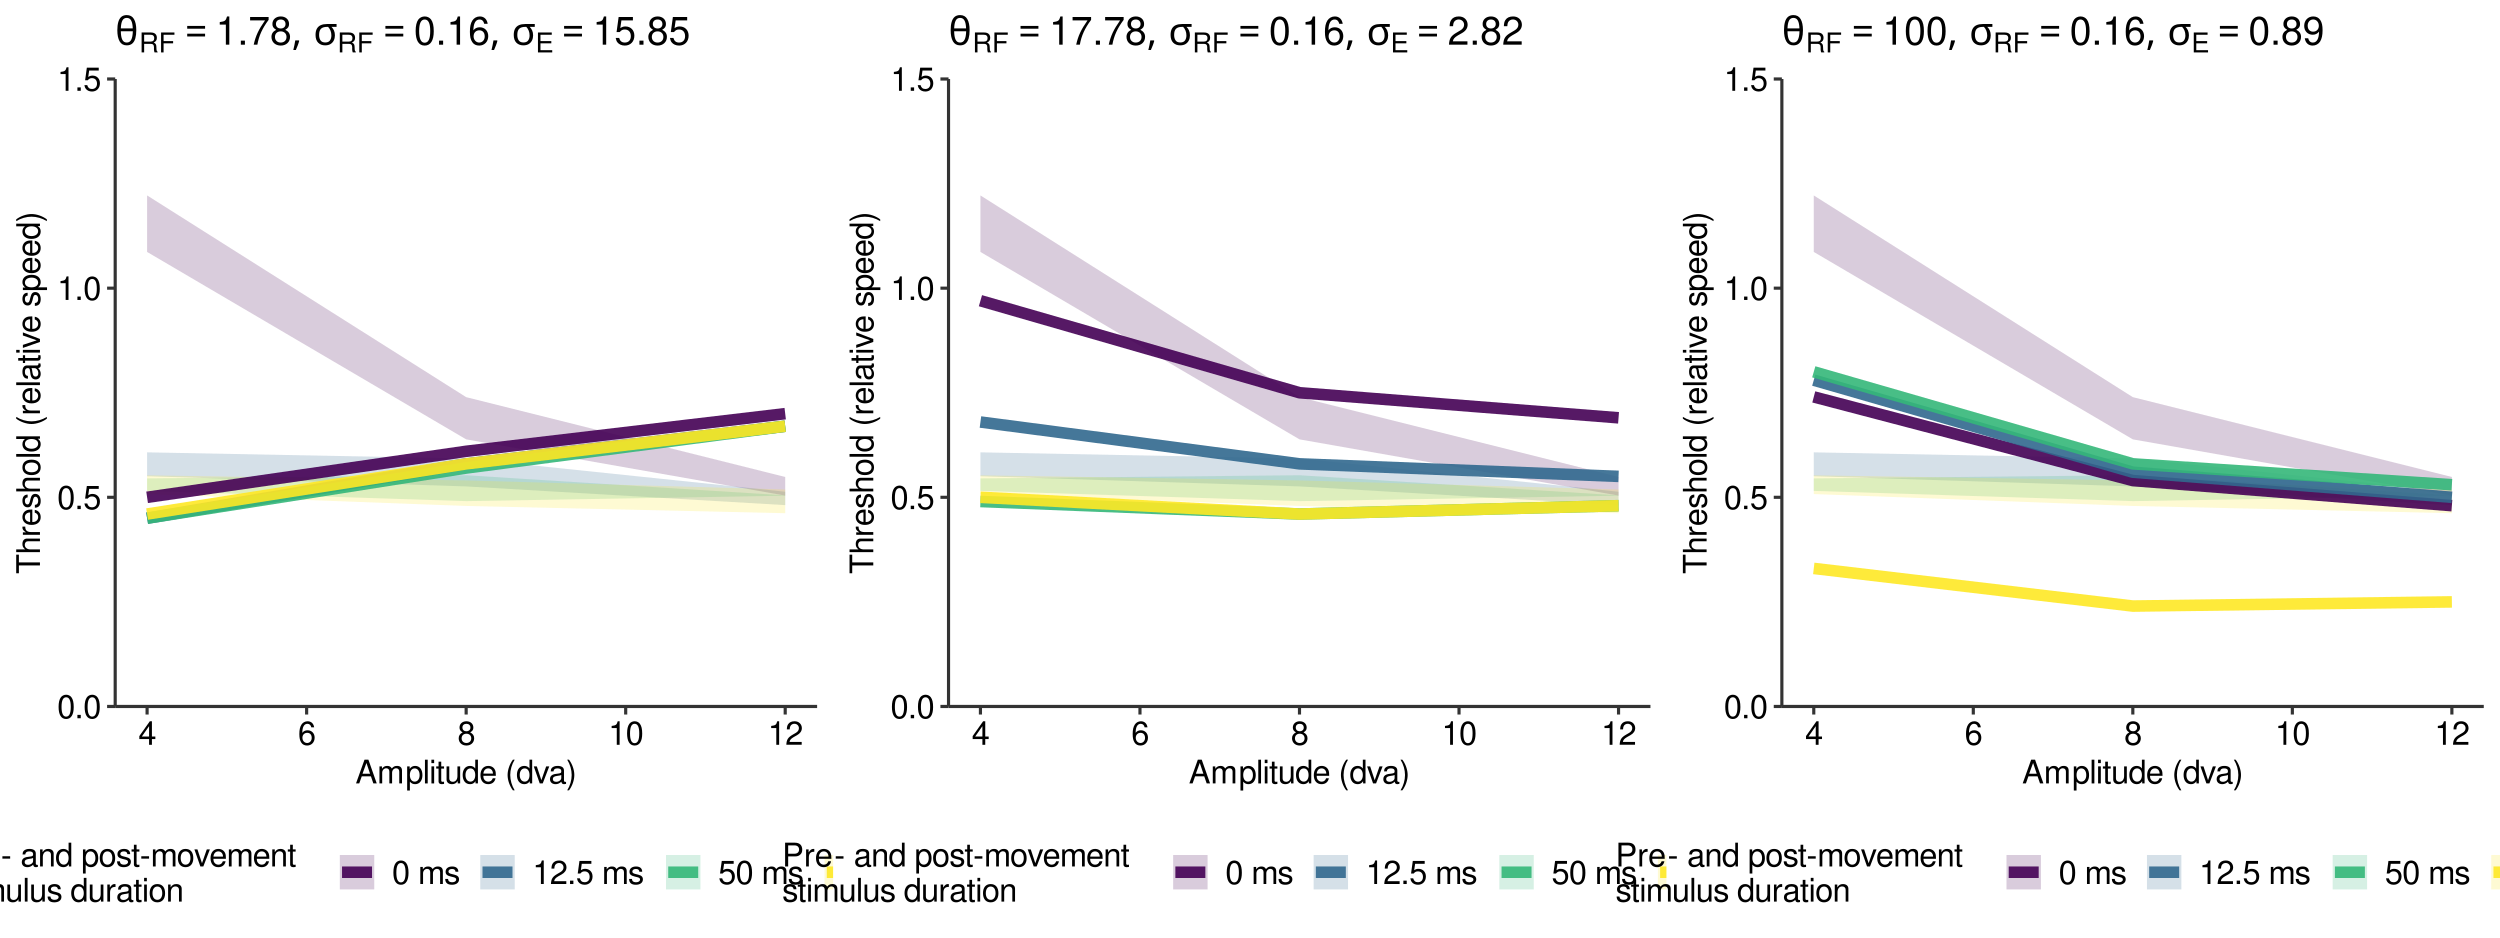 <?xml version="1.0" encoding="UTF-8"?>
<svg xmlns="http://www.w3.org/2000/svg" xmlns:xlink="http://www.w3.org/1999/xlink" width="1152pt" height="432pt" viewBox="0 0 1152 432" version="1.1">
<defs>
<g>
<symbol overflow="visible" id="glyph0-0">
<path style="stroke:none;" d=""/>
</symbol>
<symbol overflow="visible" id="glyph0-1">
<path style="stroke:none;" d="M 4.125 -10.844 C 3.141 -10.844 2.234 -10.391 1.688 -9.656 C 0.984 -8.703 0.641 -7.266 0.641 -5.25 C 0.641 -1.594 1.844 0.344 4.125 0.344 C 6.375 0.344 7.609 -1.594 7.609 -5.156 C 7.609 -7.266 7.281 -8.672 6.562 -9.656 C 6.016 -10.406 5.125 -10.844 4.125 -10.844 Z M 4.125 -9.672 C 5.547 -9.672 6.25 -8.219 6.25 -5.281 C 6.25 -2.188 5.562 -0.75 4.094 -0.75 C 2.703 -0.75 2 -2.25 2 -5.234 C 2 -8.219 2.703 -9.672 4.125 -9.672 Z M 4.125 -9.672 "/>
</symbol>
<symbol overflow="visible" id="glyph0-2">
<path style="stroke:none;" d="M 2.859 -1.562 L 1.312 -1.562 L 1.312 0 L 2.859 0 Z M 2.859 -1.562 "/>
</symbol>
<symbol overflow="visible" id="glyph0-3">
<path style="stroke:none;" d="M 7.141 -10.641 L 1.656 -10.641 L 0.859 -4.844 L 2.062 -4.844 C 2.688 -5.578 3.188 -5.828 4.031 -5.828 C 5.453 -5.828 6.344 -4.859 6.344 -3.281 C 6.344 -1.75 5.453 -0.828 4.016 -0.828 C 2.859 -0.828 2.156 -1.406 1.844 -2.609 L 0.531 -2.609 C 0.703 -1.734 0.859 -1.312 1.172 -0.938 C 1.766 -0.125 2.844 0.344 4.047 0.344 C 6.188 0.344 7.688 -1.219 7.688 -3.469 C 7.688 -5.562 6.297 -7 4.266 -7 C 3.516 -7 2.906 -6.812 2.297 -6.359 L 2.719 -9.328 L 7.141 -9.328 Z M 7.141 -10.641 "/>
</symbol>
<symbol overflow="visible" id="glyph0-4">
<path style="stroke:none;" d="M 3.891 -7.719 L 3.891 0 L 5.203 0 L 5.203 -10.844 L 4.328 -10.844 C 3.875 -9.188 3.562 -8.953 1.531 -8.688 L 1.531 -7.719 Z M 3.891 -7.719 "/>
</symbol>
<symbol overflow="visible" id="glyph0-5">
<path style="stroke:none;" d="M 4.906 -2.625 L 4.906 0 L 6.219 0 L 6.219 -2.625 L 7.797 -2.625 L 7.797 -3.812 L 6.219 -3.812 L 6.219 -10.844 L 5.25 -10.844 L 0.422 -4.016 L 0.422 -2.625 Z M 4.906 -3.812 L 1.578 -3.812 L 4.906 -8.594 Z M 4.906 -3.812 "/>
</symbol>
<symbol overflow="visible" id="glyph0-6">
<path style="stroke:none;" d="M 7.469 -8.031 C 7.219 -9.797 6.078 -10.844 4.453 -10.844 C 3.281 -10.844 2.234 -10.281 1.609 -9.297 C 0.938 -8.234 0.641 -6.922 0.641 -4.953 C 0.641 -3.125 0.906 -1.969 1.547 -1 C 2.109 -0.125 3.047 0.344 4.219 0.344 C 6.234 0.344 7.688 -1.172 7.688 -3.281 C 7.688 -5.281 6.344 -6.688 4.438 -6.688 C 3.391 -6.688 2.562 -6.297 2 -5.5 C 2.016 -8.188 2.844 -9.672 4.359 -9.672 C 5.297 -9.672 5.938 -9.078 6.156 -8.031 Z M 4.281 -5.516 C 5.547 -5.516 6.344 -4.625 6.344 -3.188 C 6.344 -1.812 5.438 -0.828 4.234 -0.828 C 3 -0.828 2.062 -1.859 2.062 -3.234 C 2.062 -4.594 2.969 -5.516 4.281 -5.516 Z M 4.281 -5.516 "/>
</symbol>
<symbol overflow="visible" id="glyph0-7">
<path style="stroke:none;" d="M 5.859 -5.719 C 6.969 -6.391 7.312 -6.938 7.312 -7.953 C 7.312 -9.656 6.016 -10.844 4.125 -10.844 C 2.25 -10.844 0.938 -9.656 0.938 -7.969 C 0.938 -6.938 1.281 -6.406 2.375 -5.719 C 1.156 -5.094 0.562 -4.219 0.562 -3.016 C 0.562 -1.031 2.016 0.344 4.125 0.344 C 6.219 0.344 7.688 -1.031 7.688 -3.016 C 7.688 -4.219 7.094 -5.094 5.859 -5.719 Z M 4.125 -9.672 C 5.25 -9.672 5.969 -9 5.969 -7.922 C 5.969 -6.906 5.234 -6.219 4.125 -6.219 C 3 -6.219 2.281 -6.906 2.281 -7.953 C 2.281 -9 3 -9.672 4.125 -9.672 Z M 4.125 -5.109 C 5.438 -5.109 6.344 -4.25 6.344 -2.984 C 6.344 -1.688 5.453 -0.828 4.094 -0.828 C 2.812 -0.828 1.906 -1.703 1.906 -2.969 C 1.906 -4.266 2.797 -5.109 4.125 -5.109 Z M 4.125 -5.109 "/>
</symbol>
<symbol overflow="visible" id="glyph0-8">
<path style="stroke:none;" d="M 7.594 -1.312 L 2 -1.312 C 2.125 -2.203 2.609 -2.781 3.922 -3.562 L 5.422 -4.406 C 6.906 -5.234 7.672 -6.344 7.672 -7.688 C 7.672 -8.578 7.312 -9.422 6.672 -10 C 6.047 -10.578 5.266 -10.844 4.266 -10.844 C 2.906 -10.844 1.906 -10.359 1.312 -9.438 C 0.938 -8.859 0.781 -8.188 0.75 -7.094 L 2.062 -7.094 C 2.109 -7.828 2.203 -8.266 2.391 -8.625 C 2.734 -9.281 3.422 -9.688 4.219 -9.688 C 5.422 -9.688 6.312 -8.812 6.312 -7.656 C 6.312 -6.781 5.812 -6.031 4.875 -5.484 L 3.5 -4.688 C 1.281 -3.406 0.625 -2.391 0.516 -0.016 L 7.594 -0.016 Z M 7.594 -1.312 "/>
</symbol>
<symbol overflow="visible" id="glyph0-9">
<path style="stroke:none;" d="M 7.109 -3.281 L 8.234 0 L 9.797 0 L 5.953 -10.938 L 4.156 -10.938 L 0.25 0 L 1.734 0 L 2.891 -3.281 Z M 6.719 -4.453 L 3.234 -4.453 L 5.047 -9.438 Z M 6.719 -4.453 "/>
</symbol>
<symbol overflow="visible" id="glyph0-10">
<path style="stroke:none;" d="M 1.047 -7.859 L 1.047 0 L 2.312 0 L 2.312 -4.938 C 2.312 -6.078 3.141 -6.984 4.156 -6.984 C 5.078 -6.984 5.609 -6.422 5.609 -5.422 L 5.609 0 L 6.875 0 L 6.875 -4.938 C 6.875 -6.078 7.688 -6.984 8.719 -6.984 C 9.625 -6.984 10.172 -6.406 10.172 -5.422 L 10.172 0 L 11.438 0 L 11.438 -5.891 C 11.438 -7.312 10.625 -8.078 9.156 -8.078 C 8.094 -8.078 7.469 -7.766 6.734 -6.891 C 6.266 -7.719 5.641 -8.078 4.625 -8.078 C 3.562 -8.078 2.859 -7.688 2.203 -6.75 L 2.203 -7.859 Z M 1.047 -7.859 "/>
</symbol>
<symbol overflow="visible" id="glyph0-11">
<path style="stroke:none;" d="M 0.812 3.266 L 2.062 3.266 L 2.062 -0.828 C 2.734 -0.016 3.469 0.344 4.484 0.344 C 6.531 0.344 7.844 -1.297 7.844 -3.797 C 7.844 -6.438 6.562 -8.078 4.469 -8.078 C 3.406 -8.078 2.547 -7.609 1.969 -6.672 L 1.969 -7.859 L 0.812 -7.859 Z M 4.266 -6.922 C 5.641 -6.922 6.547 -5.703 6.547 -3.828 C 6.547 -2.047 5.625 -0.828 4.266 -0.828 C 2.922 -0.828 2.062 -2.031 2.062 -3.875 C 2.062 -5.719 2.922 -6.922 4.266 -6.922 Z M 4.266 -6.922 "/>
</symbol>
<symbol overflow="visible" id="glyph0-12">
<path style="stroke:none;" d="M 2.281 -10.938 L 1.016 -10.938 L 1.016 0 L 2.281 0 Z M 2.281 -10.938 "/>
</symbol>
<symbol overflow="visible" id="glyph0-13">
<path style="stroke:none;" d="M 2.25 -7.859 L 1 -7.859 L 1 0 L 2.25 0 Z M 2.25 -10.938 L 0.984 -10.938 L 0.984 -9.359 L 2.25 -9.359 Z M 2.25 -10.938 "/>
</symbol>
<symbol overflow="visible" id="glyph0-14">
<path style="stroke:none;" d="M 3.812 -7.859 L 2.516 -7.859 L 2.516 -10.016 L 1.281 -10.016 L 1.281 -7.859 L 0.203 -7.859 L 0.203 -6.844 L 1.281 -6.844 L 1.281 -0.906 C 1.281 -0.094 1.812 0.344 2.797 0.344 C 3.125 0.344 3.391 0.312 3.812 0.234 L 3.812 -0.812 C 3.625 -0.766 3.469 -0.75 3.203 -0.75 C 2.672 -0.75 2.516 -0.906 2.516 -1.453 L 2.516 -6.844 L 3.812 -6.844 Z M 3.812 -7.859 "/>
</symbol>
<symbol overflow="visible" id="glyph0-15">
<path style="stroke:none;" d="M 7.234 0 L 7.234 -7.859 L 5.984 -7.859 L 5.984 -3.406 C 5.984 -1.797 5.141 -0.75 3.844 -0.75 C 2.844 -0.75 2.219 -1.344 2.219 -2.297 L 2.219 -7.859 L 0.969 -7.859 L 0.969 -1.797 C 0.969 -0.5 1.953 0.344 3.484 0.344 C 4.641 0.344 5.375 -0.062 6.109 -1.094 L 6.109 0 Z M 7.234 0 "/>
</symbol>
<symbol overflow="visible" id="glyph0-16">
<path style="stroke:none;" d="M 7.422 -10.938 L 6.188 -10.938 L 6.188 -6.875 C 5.656 -7.672 4.812 -8.078 3.766 -8.078 C 1.719 -8.078 0.391 -6.453 0.391 -3.938 C 0.391 -1.297 1.688 0.344 3.812 0.344 C 4.891 0.344 5.641 -0.062 6.312 -1.031 L 6.312 0 L 7.422 0 Z M 3.969 -6.922 C 5.328 -6.922 6.188 -5.734 6.188 -3.844 C 6.188 -2.031 5.312 -0.828 3.984 -0.828 C 2.609 -0.828 1.688 -2.047 1.688 -3.875 C 1.688 -5.703 2.609 -6.922 3.969 -6.922 Z M 3.969 -6.922 "/>
</symbol>
<symbol overflow="visible" id="glyph0-17">
<path style="stroke:none;" d="M 7.688 -3.516 C 7.688 -4.703 7.609 -5.438 7.375 -6.016 C 6.875 -7.312 5.672 -8.078 4.203 -8.078 C 2.016 -8.078 0.594 -6.422 0.594 -3.828 C 0.594 -1.234 1.953 0.344 4.172 0.344 C 5.969 0.344 7.219 -0.672 7.531 -2.391 L 6.266 -2.391 C 5.922 -1.344 5.219 -0.812 4.219 -0.812 C 3.422 -0.812 2.75 -1.172 2.328 -1.828 C 2.031 -2.281 1.922 -2.734 1.906 -3.516 Z M 1.938 -4.531 C 2.047 -5.984 2.922 -6.938 4.188 -6.938 C 5.453 -6.938 6.344 -5.938 6.344 -4.531 Z M 1.938 -4.531 "/>
</symbol>
<symbol overflow="visible" id="glyph0-18">
<path style="stroke:none;" d=""/>
</symbol>
<symbol overflow="visible" id="glyph0-19">
<path style="stroke:none;" d="M 3.547 -10.938 C 2.047 -8.969 1.094 -6.234 1.094 -3.891 C 1.094 -1.516 2.047 1.219 3.547 3.188 L 4.359 3.188 C 3.047 1.031 2.312 -1.484 2.312 -3.891 C 2.312 -6.266 3.047 -8.812 4.359 -10.938 Z M 3.547 -10.938 "/>
</symbol>
<symbol overflow="visible" id="glyph0-20">
<path style="stroke:none;" d="M 4.281 0 L 7.297 -7.859 L 5.875 -7.859 L 3.656 -1.484 L 1.562 -7.859 L 0.156 -7.859 L 2.906 0 Z M 4.281 0 "/>
</symbol>
<symbol overflow="visible" id="glyph0-21">
<path style="stroke:none;" d="M 8.031 -0.734 C 7.891 -0.703 7.828 -0.703 7.75 -0.703 C 7.312 -0.703 7.078 -0.938 7.078 -1.312 L 7.078 -5.938 C 7.078 -7.328 6.062 -8.078 4.125 -8.078 C 2.969 -8.078 2.062 -7.75 1.516 -7.172 C 1.156 -6.766 1 -6.312 0.969 -5.531 L 2.234 -5.531 C 2.344 -6.5 2.906 -6.938 4.078 -6.938 C 5.219 -6.938 5.828 -6.516 5.828 -5.766 L 5.828 -5.438 C 5.812 -4.891 5.547 -4.688 4.531 -4.562 C 2.766 -4.328 2.484 -4.281 2.016 -4.078 C 1.094 -3.688 0.625 -3 0.625 -1.984 C 0.625 -0.562 1.625 0.344 3.203 0.344 C 4.203 0.344 5 0 5.875 -0.812 C 5.969 0 6.359 0.344 7.172 0.344 C 7.438 0.344 7.609 0.312 8.031 0.203 Z M 5.828 -2.469 C 5.828 -2.062 5.719 -1.797 5.344 -1.453 C 4.828 -0.984 4.219 -0.75 3.484 -0.75 C 2.5 -0.75 1.938 -1.219 1.938 -2.016 C 1.938 -2.828 2.469 -3.25 3.828 -3.453 C 5.156 -3.625 5.422 -3.688 5.828 -3.891 Z M 5.828 -2.469 "/>
</symbol>
<symbol overflow="visible" id="glyph0-22">
<path style="stroke:none;" d="M 1.391 3.188 C 2.891 1.219 3.844 -1.516 3.844 -3.875 C 3.844 -6.234 2.891 -8.969 1.391 -10.938 L 0.562 -10.938 C 1.891 -8.797 2.625 -6.266 2.625 -3.875 C 2.625 -1.484 1.891 1.047 0.562 3.188 Z M 1.391 3.188 "/>
</symbol>
<symbol overflow="visible" id="glyph0-23">
<path style="stroke:none;" d="M 2.766 -4.641 L 6.188 -4.641 C 7.047 -4.641 7.719 -4.891 8.312 -5.422 C 8.969 -6.016 9.25 -6.719 9.25 -7.719 C 9.25 -9.781 8.047 -10.938 5.875 -10.938 L 1.359 -10.938 L 1.359 0 L 2.766 0 Z M 2.766 -5.859 L 2.766 -9.703 L 5.672 -9.703 C 7 -9.703 7.797 -8.984 7.797 -7.781 C 7.797 -6.578 7 -5.859 5.672 -5.859 Z M 2.766 -5.859 "/>
</symbol>
<symbol overflow="visible" id="glyph0-24">
<path style="stroke:none;" d="M 1.031 -7.859 L 1.031 0 L 2.297 0 L 2.297 -4.078 C 2.312 -5.969 3.094 -6.812 4.812 -6.766 L 4.812 -8.047 C 4.609 -8.062 4.484 -8.078 4.328 -8.078 C 3.531 -8.078 2.906 -7.609 2.188 -6.438 L 2.188 -7.859 Z M 1.031 -7.859 "/>
</symbol>
<symbol overflow="visible" id="glyph0-25">
<path style="stroke:none;" d="M 4.266 -4.688 L 0.688 -4.688 L 0.688 -3.594 L 4.266 -3.594 Z M 4.266 -4.688 "/>
</symbol>
<symbol overflow="visible" id="glyph0-26">
<path style="stroke:none;" d="M 1.047 -7.859 L 1.047 0 L 2.312 0 L 2.312 -4.328 C 2.312 -5.938 3.156 -6.984 4.438 -6.984 C 5.438 -6.984 6.062 -6.391 6.062 -5.438 L 6.062 0 L 7.312 0 L 7.312 -5.938 C 7.312 -7.25 6.328 -8.078 4.812 -8.078 C 3.641 -8.078 2.891 -7.641 2.203 -6.547 L 2.203 -7.859 Z M 1.047 -7.859 "/>
</symbol>
<symbol overflow="visible" id="glyph0-27">
<path style="stroke:none;" d="M 4.078 -8.078 C 1.859 -8.078 0.547 -6.516 0.547 -3.875 C 0.547 -1.219 1.859 0.344 4.094 0.344 C 6.312 0.344 7.656 -1.234 7.656 -3.812 C 7.656 -6.547 6.359 -8.078 4.078 -8.078 Z M 4.094 -6.938 C 5.5 -6.938 6.344 -5.781 6.344 -3.828 C 6.344 -1.969 5.469 -0.812 4.094 -0.812 C 2.703 -0.812 1.844 -1.969 1.844 -3.875 C 1.844 -5.781 2.703 -6.938 4.094 -6.938 Z M 4.094 -6.938 "/>
</symbol>
<symbol overflow="visible" id="glyph0-28">
<path style="stroke:none;" d="M 6.562 -5.672 C 6.562 -7.219 5.531 -8.078 3.719 -8.078 C 1.891 -8.078 0.703 -7.141 0.703 -5.688 C 0.703 -4.453 1.328 -3.875 3.188 -3.422 L 4.359 -3.141 C 5.234 -2.922 5.578 -2.609 5.578 -2.062 C 5.578 -1.312 4.844 -0.812 3.75 -0.812 C 3.078 -0.812 2.5 -1 2.188 -1.328 C 2 -1.562 1.906 -1.781 1.828 -2.344 L 0.516 -2.344 C 0.562 -0.531 1.594 0.344 3.641 0.344 C 5.625 0.344 6.891 -0.625 6.891 -2.141 C 6.891 -3.312 6.219 -3.953 4.672 -4.328 L 3.469 -4.625 C 2.438 -4.859 2.016 -5.188 2.016 -5.75 C 2.016 -6.484 2.656 -6.938 3.672 -6.938 C 4.688 -6.938 5.219 -6.5 5.25 -5.672 Z M 6.562 -5.672 "/>
</symbol>
<symbol overflow="visible" id="glyph1-0">
<path style="stroke:none;" d=""/>
</symbol>
<symbol overflow="visible" id="glyph1-1">
<path style="stroke:none;" d="M -9.703 -5.312 L -9.703 -8.891 L -10.938 -8.891 L -10.938 -0.312 L -9.703 -0.312 L -9.703 -3.922 L 0 -3.922 L 0 -5.312 Z M -9.703 -5.312 "/>
</symbol>
<symbol overflow="visible" id="glyph1-2">
<path style="stroke:none;" d="M -10.938 -1.047 L 0 -1.047 L 0 -2.297 L -4.328 -2.297 C -5.938 -2.297 -6.984 -3.141 -6.984 -4.422 C -6.984 -4.844 -6.875 -5.234 -6.641 -5.531 C -6.375 -5.891 -6 -6.047 -5.438 -6.047 L 0 -6.047 L 0 -7.297 L -5.938 -7.297 C -7.266 -7.297 -8.078 -6.344 -8.078 -4.812 C -8.078 -3.703 -7.734 -3.031 -6.781 -2.297 L -10.938 -2.297 Z M -10.938 -1.047 "/>
</symbol>
<symbol overflow="visible" id="glyph1-3">
<path style="stroke:none;" d="M -7.859 -1.031 L 0 -1.031 L 0 -2.297 L -4.078 -2.297 C -5.969 -2.312 -6.812 -3.094 -6.766 -4.812 L -8.047 -4.812 C -8.062 -4.609 -8.078 -4.484 -8.078 -4.328 C -8.078 -3.531 -7.609 -2.906 -6.438 -2.188 L -7.859 -2.188 Z M -7.859 -1.031 "/>
</symbol>
<symbol overflow="visible" id="glyph1-4">
<path style="stroke:none;" d="M -3.516 -7.688 C -4.703 -7.688 -5.438 -7.609 -6.016 -7.375 C -7.312 -6.875 -8.078 -5.672 -8.078 -4.203 C -8.078 -2.016 -6.422 -0.594 -3.828 -0.594 C -1.234 -0.594 0.344 -1.953 0.344 -4.172 C 0.344 -5.969 -0.672 -7.219 -2.391 -7.531 L -2.391 -6.266 C -1.344 -5.922 -0.812 -5.219 -0.812 -4.219 C -0.812 -3.422 -1.172 -2.75 -1.828 -2.328 C -2.281 -2.031 -2.734 -1.922 -3.516 -1.906 Z M -4.531 -1.938 C -5.984 -2.047 -6.938 -2.922 -6.938 -4.188 C -6.938 -5.453 -5.938 -6.344 -4.531 -6.344 Z M -4.531 -1.938 "/>
</symbol>
<symbol overflow="visible" id="glyph1-5">
<path style="stroke:none;" d="M -5.672 -6.562 C -7.219 -6.562 -8.078 -5.531 -8.078 -3.719 C -8.078 -1.891 -7.141 -0.703 -5.688 -0.703 C -4.453 -0.703 -3.875 -1.328 -3.422 -3.188 L -3.141 -4.359 C -2.922 -5.234 -2.609 -5.578 -2.062 -5.578 C -1.312 -5.578 -0.812 -4.844 -0.812 -3.75 C -0.812 -3.078 -1 -2.5 -1.328 -2.188 C -1.562 -2 -1.781 -1.906 -2.344 -1.828 L -2.344 -0.516 C -0.531 -0.562 0.344 -1.594 0.344 -3.641 C 0.344 -5.625 -0.625 -6.891 -2.141 -6.891 C -3.312 -6.891 -3.953 -6.219 -4.328 -4.672 L -4.625 -3.469 C -4.859 -2.438 -5.188 -2.016 -5.75 -2.016 C -6.484 -2.016 -6.938 -2.656 -6.938 -3.672 C -6.938 -4.688 -6.5 -5.219 -5.672 -5.25 Z M -5.672 -6.562 "/>
</symbol>
<symbol overflow="visible" id="glyph1-6">
<path style="stroke:none;" d="M -8.078 -4.078 C -8.078 -1.859 -6.516 -0.547 -3.875 -0.547 C -1.219 -0.547 0.344 -1.859 0.344 -4.094 C 0.344 -6.312 -1.234 -7.656 -3.812 -7.656 C -6.547 -7.656 -8.078 -6.359 -8.078 -4.078 Z M -6.938 -4.094 C -6.938 -5.5 -5.781 -6.344 -3.828 -6.344 C -1.969 -6.344 -0.812 -5.469 -0.812 -4.094 C -0.812 -2.703 -1.969 -1.844 -3.875 -1.844 C -5.781 -1.844 -6.938 -2.703 -6.938 -4.094 Z M -6.938 -4.094 "/>
</symbol>
<symbol overflow="visible" id="glyph1-7">
<path style="stroke:none;" d="M -10.938 -2.281 L -10.938 -1.016 L 0 -1.016 L 0 -2.281 Z M -10.938 -2.281 "/>
</symbol>
<symbol overflow="visible" id="glyph1-8">
<path style="stroke:none;" d="M -10.938 -7.422 L -10.938 -6.188 L -6.875 -6.188 C -7.672 -5.656 -8.078 -4.812 -8.078 -3.766 C -8.078 -1.719 -6.453 -0.391 -3.938 -0.391 C -1.297 -0.391 0.344 -1.688 0.344 -3.812 C 0.344 -4.891 -0.062 -5.641 -1.031 -6.312 L 0 -6.312 L 0 -7.422 Z M -6.922 -3.969 C -6.922 -5.328 -5.734 -6.188 -3.844 -6.188 C -2.031 -6.188 -0.828 -5.312 -0.828 -3.984 C -0.828 -2.609 -2.047 -1.688 -3.875 -1.688 C -5.703 -1.688 -6.922 -2.609 -6.922 -3.969 Z M -6.922 -3.969 "/>
</symbol>
<symbol overflow="visible" id="glyph1-9">
<path style="stroke:none;" d=""/>
</symbol>
<symbol overflow="visible" id="glyph1-10">
<path style="stroke:none;" d="M -10.938 -3.547 C -8.969 -2.047 -6.234 -1.094 -3.891 -1.094 C -1.516 -1.094 1.219 -2.047 3.188 -3.547 L 3.188 -4.359 C 1.031 -3.047 -1.484 -2.312 -3.891 -2.312 C -6.266 -2.312 -8.812 -3.047 -10.938 -4.359 Z M -10.938 -3.547 "/>
</symbol>
<symbol overflow="visible" id="glyph1-11">
<path style="stroke:none;" d="M -0.734 -8.031 C -0.703 -7.891 -0.703 -7.828 -0.703 -7.75 C -0.703 -7.312 -0.938 -7.078 -1.312 -7.078 L -5.938 -7.078 C -7.328 -7.078 -8.078 -6.062 -8.078 -4.125 C -8.078 -2.969 -7.75 -2.062 -7.172 -1.516 C -6.766 -1.156 -6.312 -1 -5.531 -0.969 L -5.531 -2.234 C -6.5 -2.344 -6.938 -2.906 -6.938 -4.078 C -6.938 -5.219 -6.516 -5.828 -5.766 -5.828 L -5.438 -5.828 C -4.891 -5.812 -4.688 -5.547 -4.562 -4.531 C -4.328 -2.766 -4.281 -2.484 -4.078 -2.016 C -3.688 -1.094 -3 -0.625 -1.984 -0.625 C -0.562 -0.625 0.344 -1.625 0.344 -3.203 C 0.344 -4.203 0 -5 -0.812 -5.875 C 0 -5.969 0.344 -6.359 0.344 -7.172 C 0.344 -7.438 0.312 -7.609 0.203 -8.031 Z M -2.469 -5.828 C -2.062 -5.828 -1.797 -5.719 -1.453 -5.344 C -0.984 -4.828 -0.75 -4.219 -0.75 -3.484 C -0.75 -2.5 -1.219 -1.938 -2.016 -1.938 C -2.828 -1.938 -3.25 -2.469 -3.453 -3.828 C -3.625 -5.156 -3.688 -5.422 -3.891 -5.828 Z M -2.469 -5.828 "/>
</symbol>
<symbol overflow="visible" id="glyph1-12">
<path style="stroke:none;" d="M -7.859 -3.812 L -7.859 -2.516 L -10.016 -2.516 L -10.016 -1.281 L -7.859 -1.281 L -7.859 -0.203 L -6.844 -0.203 L -6.844 -1.281 L -0.906 -1.281 C -0.094 -1.281 0.344 -1.812 0.344 -2.797 C 0.344 -3.125 0.312 -3.391 0.234 -3.812 L -0.812 -3.812 C -0.766 -3.625 -0.75 -3.469 -0.75 -3.203 C -0.75 -2.672 -0.906 -2.516 -1.453 -2.516 L -6.844 -2.516 L -6.844 -3.812 Z M -7.859 -3.812 "/>
</symbol>
<symbol overflow="visible" id="glyph1-13">
<path style="stroke:none;" d="M -7.859 -2.25 L -7.859 -1 L 0 -1 L 0 -2.25 Z M -10.938 -2.25 L -10.938 -0.984 L -9.359 -0.984 L -9.359 -2.25 Z M -10.938 -2.25 "/>
</symbol>
<symbol overflow="visible" id="glyph1-14">
<path style="stroke:none;" d="M 0 -4.281 L -7.859 -7.297 L -7.859 -5.875 L -1.484 -3.656 L -7.859 -1.562 L -7.859 -0.156 L 0 -2.906 Z M 0 -4.281 "/>
</symbol>
<symbol overflow="visible" id="glyph1-15">
<path style="stroke:none;" d="M 3.266 -0.812 L 3.266 -2.062 L -0.828 -2.062 C -0.016 -2.734 0.344 -3.469 0.344 -4.484 C 0.344 -6.531 -1.297 -7.844 -3.797 -7.844 C -6.438 -7.844 -8.078 -6.562 -8.078 -4.469 C -8.078 -3.406 -7.609 -2.547 -6.672 -1.969 L -7.859 -1.969 L -7.859 -0.812 Z M -6.922 -4.266 C -6.922 -5.641 -5.703 -6.547 -3.828 -6.547 C -2.047 -6.547 -0.828 -5.625 -0.828 -4.266 C -0.828 -2.922 -2.031 -2.062 -3.875 -2.062 C -5.719 -2.062 -6.922 -2.922 -6.922 -4.266 Z M -6.922 -4.266 "/>
</symbol>
<symbol overflow="visible" id="glyph1-16">
<path style="stroke:none;" d="M 3.188 -1.391 C 1.219 -2.891 -1.516 -3.844 -3.875 -3.844 C -6.234 -3.844 -8.969 -2.891 -10.938 -1.391 L -10.938 -0.562 C -8.797 -1.891 -6.266 -2.625 -3.875 -2.625 C -1.484 -2.625 1.047 -1.891 3.188 -0.562 Z M 3.188 -1.391 "/>
</symbol>
<symbol overflow="visible" id="glyph2-0">
<path style="stroke:none;" d="M 1.688 0 L 1.688 -12.859 L 9.094 -12.859 L 9.094 0 Z M 2.609 -0.922 L 8.172 -0.922 L 8.172 -11.938 L 2.609 -11.938 Z M 2.609 -0.922 "/>
</symbol>
<symbol overflow="visible" id="glyph2-1">
<path style="stroke:none;" d="M 9.719 -6.781 C 9.719 -5.332 9.57 -4.086 9.281 -3.047 C 8.988 -2.016 8.52 -1.219 7.875 -0.656 C 7.227 -0.094 6.379 0.188 5.328 0.188 C 3.836 0.188 2.738 -0.43 2.031 -1.672 C 1.332 -2.91 0.984 -4.613 0.984 -6.781 C 0.984 -8.25 1.129 -9.504 1.422 -10.547 C 1.711 -11.586 2.176 -12.383 2.812 -12.938 C 3.457 -13.488 4.297 -13.766 5.328 -13.766 C 6.828 -13.766 7.93 -13.156 8.641 -11.938 C 9.359 -10.719 9.719 -9 9.719 -6.781 Z M 5.328 -12.469 C 4.41 -12.469 3.738 -12.062 3.312 -11.25 C 2.895 -10.445 2.656 -9.238 2.594 -7.625 L 8.094 -7.625 C 8.039 -9.238 7.797 -10.445 7.359 -11.25 C 6.93 -12.062 6.254 -12.469 5.328 -12.469 Z M 5.328 -1.109 C 6.266 -1.109 6.953 -1.539 7.391 -2.406 C 7.836 -3.27 8.082 -4.57 8.125 -6.312 L 2.594 -6.312 C 2.613 -4.602 2.836 -3.305 3.266 -2.422 C 3.691 -1.547 4.379 -1.109 5.328 -1.109 Z M 5.328 -1.109 "/>
</symbol>
<symbol overflow="visible" id="glyph2-2">
<path style="stroke:none;" d="M 1.016 -7.484 L 1.016 -8.766 L 9.25 -8.766 L 9.25 -7.484 Z M 1.016 -3.906 L 1.016 -5.188 L 9.25 -5.188 L 9.25 -3.906 Z M 1.016 -3.906 "/>
</symbol>
<symbol overflow="visible" id="glyph2-3">
<path style="stroke:none;" d="M 3.453 -1.891 C 3.297 -1.254 3.07 -0.555 2.781 0.203 C 2.488 0.961 2.195 1.672 1.906 2.328 L 0.734 2.328 C 0.898 1.641 1.07 0.883 1.25 0.062 C 1.426 -0.75 1.555 -1.469 1.641 -2.094 L 3.328 -2.094 Z M 3.453 -1.891 "/>
</symbol>
<symbol overflow="visible" id="glyph2-4">
<path style="stroke:none;" d=""/>
</symbol>
<symbol overflow="visible" id="glyph2-5">
<path style="stroke:none;" d="M 9.906 -4.422 C 9.906 -3.555 9.734 -2.773 9.391 -2.078 C 9.055 -1.391 8.555 -0.836 7.891 -0.422 C 7.223 -0.016 6.398 0.188 5.422 0.188 C 4.086 0.188 3.016 -0.219 2.203 -1.031 C 1.391 -1.852 0.984 -3.047 0.984 -4.609 C 0.984 -5.816 1.195 -6.789 1.625 -7.531 C 2.051 -8.27 2.656 -8.805 3.438 -9.141 C 4.227 -9.473 5.16 -9.641 6.234 -9.641 L 10.672 -9.641 L 10.672 -8.328 L 8.328 -8.328 C 8.797 -7.891 9.176 -7.344 9.469 -6.688 C 9.758 -6.039 9.906 -5.285 9.906 -4.422 Z M 2.625 -4.609 C 2.625 -3.586 2.844 -2.754 3.281 -2.109 C 3.727 -1.461 4.453 -1.141 5.453 -1.141 C 6.453 -1.141 7.172 -1.441 7.609 -2.047 C 8.055 -2.66 8.281 -3.441 8.281 -4.391 C 8.281 -5.172 8.148 -5.895 7.891 -6.562 C 7.629 -7.227 7.258 -7.816 6.781 -8.328 L 6.234 -8.328 C 5.023 -8.328 4.117 -8.047 3.516 -7.484 C 2.922 -6.922 2.625 -5.961 2.625 -4.609 Z M 2.625 -4.609 "/>
</symbol>
<symbol overflow="visible" id="glyph3-0">
<path style="stroke:none;" d=""/>
</symbol>
<symbol overflow="visible" id="glyph3-1">
<path style="stroke:none;" d="M 2.344 -3.953 L 5.359 -3.953 C 6.406 -3.953 6.875 -3.453 6.875 -2.312 L 6.859 -1.5 C 6.859 -0.938 6.969 -0.375 7.125 0 L 8.547 0 L 8.547 -0.297 C 8.109 -0.594 8.016 -0.922 8 -2.141 C 7.984 -3.656 7.75 -4.109 6.75 -4.531 C 7.781 -5.047 8.203 -5.672 8.203 -6.719 C 8.203 -8.312 7.219 -9.188 5.406 -9.188 L 1.172 -9.188 L 1.172 0 L 2.344 0 Z M 2.344 -4.984 L 2.344 -8.141 L 5.172 -8.141 C 5.828 -8.141 6.203 -8.047 6.5 -7.797 C 6.812 -7.531 6.984 -7.109 6.984 -6.578 C 6.984 -5.484 6.422 -4.984 5.172 -4.984 Z M 2.344 -4.984 "/>
</symbol>
<symbol overflow="visible" id="glyph3-2">
<path style="stroke:none;" d="M 2.297 -4.188 L 6.688 -4.188 L 6.688 -5.219 L 2.297 -5.219 L 2.297 -8.141 L 7.297 -8.141 L 7.297 -9.188 L 1.141 -9.188 L 1.141 0 L 2.297 0 Z M 2.297 -4.188 "/>
</symbol>
<symbol overflow="visible" id="glyph3-3">
<path style="stroke:none;" d="M 2.297 -4.188 L 7.297 -4.188 L 7.297 -5.219 L 2.297 -5.219 L 2.297 -8.141 L 7.5 -8.141 L 7.5 -9.188 L 1.141 -9.188 L 1.141 0 L 7.719 0 L 7.719 -1.031 L 2.297 -1.031 Z M 2.297 -4.188 "/>
</symbol>
<symbol overflow="visible" id="glyph4-0">
<path style="stroke:none;" d=""/>
</symbol>
<symbol overflow="visible" id="glyph4-1">
<path style="stroke:none;" d="M 4.656 -9.266 L 4.656 0 L 6.25 0 L 6.25 -13.016 L 5.203 -13.016 C 4.641 -11.016 4.281 -10.75 1.844 -10.422 L 1.844 -9.266 Z M 4.656 -9.266 "/>
</symbol>
<symbol overflow="visible" id="glyph4-2">
<path style="stroke:none;" d="M 3.438 -1.875 L 1.562 -1.875 L 1.562 0 L 3.438 0 Z M 3.438 -1.875 "/>
</symbol>
<symbol overflow="visible" id="glyph4-3">
<path style="stroke:none;" d="M 9.359 -12.766 L 0.828 -12.766 L 0.828 -11.203 L 7.719 -11.203 C 4.688 -6.859 3.438 -4.188 2.484 0 L 4.172 0 C 4.875 -4.094 6.484 -7.594 9.359 -11.438 Z M 9.359 -12.766 "/>
</symbol>
<symbol overflow="visible" id="glyph4-4">
<path style="stroke:none;" d="M 7.031 -6.859 C 8.375 -7.672 8.781 -8.312 8.781 -9.547 C 8.781 -11.594 7.219 -13.016 4.953 -13.016 C 2.703 -13.016 1.109 -11.594 1.109 -9.562 C 1.109 -8.312 1.531 -7.688 2.844 -6.859 C 1.391 -6.125 0.672 -5.062 0.672 -3.625 C 0.672 -1.234 2.406 0.406 4.953 0.406 C 7.469 0.406 9.234 -1.234 9.234 -3.625 C 9.234 -5.062 8.516 -6.125 7.031 -6.859 Z M 4.953 -11.609 C 6.297 -11.609 7.156 -10.797 7.156 -9.5 C 7.156 -8.281 6.281 -7.469 4.953 -7.469 C 3.594 -7.469 2.734 -8.281 2.734 -9.547 C 2.734 -10.797 3.594 -11.609 4.953 -11.609 Z M 4.953 -6.141 C 6.531 -6.141 7.609 -5.094 7.609 -3.578 C 7.609 -2.016 6.547 -0.984 4.906 -0.984 C 3.359 -0.984 2.281 -2.047 2.281 -3.562 C 2.281 -5.109 3.344 -6.141 4.953 -6.141 Z M 4.953 -6.141 "/>
</symbol>
<symbol overflow="visible" id="glyph4-5">
<path style="stroke:none;" d="M 4.953 -13.016 C 3.766 -13.016 2.688 -12.469 2.016 -11.594 C 1.188 -10.438 0.781 -8.719 0.781 -6.297 C 0.781 -1.906 2.219 0.406 4.953 0.406 C 7.656 0.406 9.125 -1.906 9.125 -6.188 C 9.125 -8.719 8.734 -10.406 7.891 -11.594 C 7.219 -12.484 6.156 -13.016 4.953 -13.016 Z M 4.953 -11.609 C 6.656 -11.609 7.5 -9.859 7.5 -6.344 C 7.5 -2.625 6.672 -0.906 4.906 -0.906 C 3.234 -0.906 2.391 -2.703 2.391 -6.281 C 2.391 -9.859 3.234 -11.609 4.953 -11.609 Z M 4.953 -11.609 "/>
</symbol>
<symbol overflow="visible" id="glyph4-6">
<path style="stroke:none;" d="M 8.969 -9.625 C 8.656 -11.75 7.297 -13.016 5.344 -13.016 C 3.938 -13.016 2.688 -12.328 1.922 -11.156 C 1.109 -9.875 0.781 -8.297 0.781 -5.938 C 0.781 -3.75 1.078 -2.359 1.859 -1.203 C 2.531 -0.141 3.656 0.406 5.062 0.406 C 7.484 0.406 9.234 -1.406 9.234 -3.938 C 9.234 -6.344 7.609 -8.031 5.328 -8.031 C 4.062 -8.031 3.078 -7.562 2.391 -6.609 C 2.406 -9.828 3.422 -11.609 5.234 -11.609 C 6.359 -11.609 7.125 -10.891 7.375 -9.625 Z M 5.125 -6.625 C 6.656 -6.625 7.609 -5.547 7.609 -3.812 C 7.609 -2.172 6.531 -0.984 5.078 -0.984 C 3.594 -0.984 2.484 -2.234 2.484 -3.891 C 2.484 -5.516 3.562 -6.625 5.125 -6.625 Z M 5.125 -6.625 "/>
</symbol>
<symbol overflow="visible" id="glyph4-7">
<path style="stroke:none;" d="M 8.562 -12.766 L 1.984 -12.766 L 1.031 -5.812 L 2.484 -5.812 C 3.219 -6.703 3.828 -7 4.844 -7 C 6.547 -7 7.609 -5.828 7.609 -3.938 C 7.609 -2.109 6.547 -0.984 4.828 -0.984 C 3.438 -0.984 2.594 -1.688 2.219 -3.125 L 0.625 -3.125 C 0.844 -2.094 1.031 -1.578 1.406 -1.109 C 2.125 -0.141 3.422 0.406 4.859 0.406 C 7.438 0.406 9.234 -1.453 9.234 -4.156 C 9.234 -6.672 7.562 -8.406 5.109 -8.406 C 4.219 -8.406 3.484 -8.172 2.75 -7.625 L 3.266 -11.203 L 8.562 -11.203 Z M 8.562 -12.766 "/>
</symbol>
<symbol overflow="visible" id="glyph4-8">
<path style="stroke:none;" d="M 9.109 -1.562 L 2.391 -1.562 C 2.562 -2.641 3.125 -3.328 4.703 -4.281 L 6.5 -5.297 C 8.281 -6.281 9.203 -7.609 9.203 -9.219 C 9.203 -10.297 8.766 -11.297 8.016 -12 C 7.25 -12.688 6.312 -13.016 5.109 -13.016 C 3.484 -13.016 2.281 -12.438 1.578 -11.328 C 1.141 -10.641 0.938 -9.828 0.906 -8.516 L 2.484 -8.516 C 2.531 -9.391 2.641 -9.922 2.859 -10.344 C 3.281 -11.141 4.109 -11.625 5.062 -11.625 C 6.5 -11.625 7.578 -10.578 7.578 -9.188 C 7.578 -8.141 6.984 -7.234 5.844 -6.594 L 4.188 -5.609 C 1.531 -4.094 0.75 -2.859 0.609 -0.016 L 9.109 -0.016 Z M 9.109 -1.562 "/>
</symbol>
<symbol overflow="visible" id="glyph4-9">
<path style="stroke:none;" d="M 0.953 -2.969 C 1.266 -0.844 2.625 0.406 4.578 0.406 C 6 0.406 7.25 -0.266 8.016 -1.438 C 8.797 -2.719 9.156 -4.297 9.156 -6.656 C 9.156 -8.859 8.844 -10.234 8.078 -11.391 C 7.375 -12.453 6.266 -13.016 4.859 -13.016 C 2.438 -13.016 0.688 -11.203 0.688 -8.672 C 0.688 -6.281 2.297 -4.594 4.609 -4.594 C 5.812 -4.594 6.719 -5.016 7.531 -6.016 C 7.5 -2.766 6.5 -0.984 4.688 -0.984 C 3.562 -0.984 2.797 -1.703 2.531 -2.969 Z M 4.844 -11.625 C 6.312 -11.625 7.438 -10.391 7.438 -8.719 C 7.438 -7.109 6.359 -6 4.781 -6 C 3.266 -6 2.297 -7.078 2.297 -8.797 C 2.297 -10.438 3.359 -11.625 4.844 -11.625 Z M 4.844 -11.625 "/>
</symbol>
</g>
<clipPath id="clip1">
  <path d="M 0 0 L 384 0 L 384 432 L 0 432 Z M 0 0 "/>
</clipPath>
<clipPath id="clip2">
  <path d="M 384 0 L 768 0 L 768 432 L 384 432 Z M 384 0 "/>
</clipPath>
<clipPath id="clip3">
  <path d="M 768 0 L 1152 0 L 1152 432 L 768 432 Z M 768 0 "/>
</clipPath>
</defs>
<g id="surface339">
<rect x="0" y="0" width="1152" height="432" style="fill:rgb(100%,100%,100%);fill-opacity:1;stroke:none;"/>
<path style=" stroke:none;fill-rule:nonzero;fill:rgb(100%,100%,100%);fill-opacity:1;" d="M 0 432 L 384 432 L 384 0 L 0 0 Z M 0 432 "/>
<g clip-path="url(#clip1)" clip-rule="nonzero">
<path style="fill:none;stroke-width:1.455;stroke-linecap:round;stroke-linejoin:round;stroke:rgb(100%,100%,100%);stroke-opacity:1;stroke-miterlimit:10;" d="M 0 432 L 384 432 L 384 0 L 0 0 Z M 0 432 "/>
</g>
<path style=" stroke:none;fill-rule:nonzero;fill:rgb(26.667%,0.392%,32.941%);fill-opacity:0.2;" d="M 67.785 90.055 L 214.805 183.008 L 361.824 219.789 L 361.824 228.371 L 214.805 202.461 L 67.785 116.098 Z M 67.785 90.055 "/>
<path style=" stroke:none;fill-rule:nonzero;fill:rgb(19.216%,40.784%,55.686%);fill-opacity:0.2;" d="M 67.785 208.438 L 214.805 211.258 L 361.824 226.586 L 361.824 232.766 L 214.805 224.145 L 67.785 219.438 Z M 67.785 208.438 "/>
<path style=" stroke:none;fill-rule:nonzero;fill:rgb(20.784%,71.765%,47.451%);fill-opacity:0.2;" d="M 67.785 220.445 L 214.805 218.988 L 361.824 228.273 L 361.824 228.414 L 214.805 230.922 L 67.785 226.207 Z M 67.785 220.445 "/>
<path style=" stroke:none;fill-rule:nonzero;fill:rgb(99.216%,90.588%,14.51%);fill-opacity:0.2;" d="M 67.785 219.023 L 214.805 221.387 L 361.824 225.562 L 361.824 236.492 L 214.805 233.152 L 67.785 227.668 Z M 67.785 219.023 "/>
<path style="fill:none;stroke-width:5.335;stroke-linecap:butt;stroke-linejoin:round;stroke:rgb(26.667%,0.392%,32.941%);stroke-opacity:0.902;stroke-miterlimit:10;" d="M 67.785 229.16 L 214.805 207.957 L 361.824 190.609 "/>
<path style="fill:none;stroke-width:5.335;stroke-linecap:butt;stroke-linejoin:round;stroke:rgb(19.216%,40.784%,55.686%);stroke-opacity:0.902;stroke-miterlimit:10;" d="M 67.785 238.797 L 214.805 213.742 L 361.824 196.391 "/>
<path style="fill:none;stroke-width:5.335;stroke-linecap:butt;stroke-linejoin:round;stroke:rgb(20.784%,71.765%,47.451%);stroke-opacity:0.902;stroke-miterlimit:10;" d="M 67.785 238.797 L 214.805 215.668 L 361.824 196.391 "/>
<path style="fill:none;stroke-width:5.335;stroke-linecap:butt;stroke-linejoin:round;stroke:rgb(99.216%,90.588%,14.51%);stroke-opacity:0.902;stroke-miterlimit:10;" d="M 67.785 236.871 L 214.805 213.742 L 361.824 196.391 "/>
<path style="fill:none;stroke-width:1.455;stroke-linecap:butt;stroke-linejoin:round;stroke:rgb(20%,20%,20%);stroke-opacity:1;stroke-miterlimit:10;" d="M 53.082 325.539 L 53.082 36.402 "/>
<g style="fill:rgb(0%,0%,0%);fill-opacity:1;">
  <use xlink:href="#glyph0-1" x="26.359" y="330.974"/>
  <use xlink:href="#glyph0-2" x="34.359" y="330.974"/>
  <use xlink:href="#glyph0-1" x="38.359" y="330.974"/>
</g>
<g style="fill:rgb(0%,0%,0%);fill-opacity:1;">
  <use xlink:href="#glyph0-1" x="26.359" y="234.595"/>
  <use xlink:href="#glyph0-2" x="34.359" y="234.595"/>
  <use xlink:href="#glyph0-3" x="38.359" y="234.595"/>
</g>
<g style="fill:rgb(0%,0%,0%);fill-opacity:1;">
  <use xlink:href="#glyph0-4" x="26.359" y="138.216"/>
  <use xlink:href="#glyph0-2" x="34.359" y="138.216"/>
  <use xlink:href="#glyph0-1" x="38.359" y="138.216"/>
</g>
<g style="fill:rgb(0%,0%,0%);fill-opacity:1;">
  <use xlink:href="#glyph0-4" x="26.359" y="41.837"/>
  <use xlink:href="#glyph0-2" x="34.359" y="41.837"/>
  <use xlink:href="#glyph0-3" x="38.359" y="41.837"/>
</g>
<path style="fill:none;stroke-width:1.455;stroke-linecap:butt;stroke-linejoin:round;stroke:rgb(20%,20%,20%);stroke-opacity:1;stroke-miterlimit:10;" d="M 49.348 325.539 L 53.082 325.539 "/>
<path style="fill:none;stroke-width:1.455;stroke-linecap:butt;stroke-linejoin:round;stroke:rgb(20%,20%,20%);stroke-opacity:1;stroke-miterlimit:10;" d="M 49.348 229.16 L 53.082 229.16 "/>
<path style="fill:none;stroke-width:1.455;stroke-linecap:butt;stroke-linejoin:round;stroke:rgb(20%,20%,20%);stroke-opacity:1;stroke-miterlimit:10;" d="M 49.348 132.781 L 53.082 132.781 "/>
<path style="fill:none;stroke-width:1.455;stroke-linecap:butt;stroke-linejoin:round;stroke:rgb(20%,20%,20%);stroke-opacity:1;stroke-miterlimit:10;" d="M 49.348 36.402 L 53.082 36.402 "/>
<path style="fill:none;stroke-width:1.455;stroke-linecap:butt;stroke-linejoin:round;stroke:rgb(20%,20%,20%);stroke-opacity:1;stroke-miterlimit:10;" d="M 53.082 325.539 L 376.527 325.539 "/>
<path style="fill:none;stroke-width:1.455;stroke-linecap:butt;stroke-linejoin:round;stroke:rgb(20%,20%,20%);stroke-opacity:1;stroke-miterlimit:10;" d="M 67.785 329.273 L 67.785 325.539 "/>
<path style="fill:none;stroke-width:1.455;stroke-linecap:butt;stroke-linejoin:round;stroke:rgb(20%,20%,20%);stroke-opacity:1;stroke-miterlimit:10;" d="M 141.297 329.273 L 141.297 325.539 "/>
<path style="fill:none;stroke-width:1.455;stroke-linecap:butt;stroke-linejoin:round;stroke:rgb(20%,20%,20%);stroke-opacity:1;stroke-miterlimit:10;" d="M 214.805 329.273 L 214.805 325.539 "/>
<path style="fill:none;stroke-width:1.455;stroke-linecap:butt;stroke-linejoin:round;stroke:rgb(20%,20%,20%);stroke-opacity:1;stroke-miterlimit:10;" d="M 288.316 329.273 L 288.316 325.539 "/>
<path style="fill:none;stroke-width:1.455;stroke-linecap:butt;stroke-linejoin:round;stroke:rgb(20%,20%,20%);stroke-opacity:1;stroke-miterlimit:10;" d="M 361.824 329.273 L 361.824 325.539 "/>
<g style="fill:rgb(0%,0%,0%);fill-opacity:1;">
  <use xlink:href="#glyph0-5" x="63.785" y="343.2"/>
</g>
<g style="fill:rgb(0%,0%,0%);fill-opacity:1;">
  <use xlink:href="#glyph0-6" x="137.297" y="343.2"/>
</g>
<g style="fill:rgb(0%,0%,0%);fill-opacity:1;">
  <use xlink:href="#glyph0-7" x="210.805" y="343.2"/>
</g>
<g style="fill:rgb(0%,0%,0%);fill-opacity:1;">
  <use xlink:href="#glyph0-4" x="280.316" y="343.2"/>
  <use xlink:href="#glyph0-1" x="288.316" y="343.2"/>
</g>
<g style="fill:rgb(0%,0%,0%);fill-opacity:1;">
  <use xlink:href="#glyph0-4" x="353.824" y="343.2"/>
  <use xlink:href="#glyph0-8" x="361.824" y="343.2"/>
</g>
<g style="fill:rgb(0%,0%,0%);fill-opacity:1;">
  <use xlink:href="#glyph0-9" x="163.805" y="361.005"/>
  <use xlink:href="#glyph0-10" x="173.805" y="361.005"/>
  <use xlink:href="#glyph0-11" x="186.805" y="361.005"/>
  <use xlink:href="#glyph0-12" x="194.805" y="361.005"/>
  <use xlink:href="#glyph0-13" x="197.805" y="361.005"/>
  <use xlink:href="#glyph0-14" x="200.805" y="361.005"/>
  <use xlink:href="#glyph0-15" x="204.805" y="361.005"/>
  <use xlink:href="#glyph0-16" x="212.805" y="361.005"/>
  <use xlink:href="#glyph0-17" x="220.805" y="361.005"/>
  <use xlink:href="#glyph0-18" x="228.805" y="361.005"/>
  <use xlink:href="#glyph0-19" x="232.805" y="361.005"/>
  <use xlink:href="#glyph0-16" x="237.805" y="361.005"/>
  <use xlink:href="#glyph0-20" x="245.805" y="361.005"/>
  <use xlink:href="#glyph0-21" x="252.805" y="361.005"/>
  <use xlink:href="#glyph0-22" x="260.805" y="361.005"/>
</g>
<g style="fill:rgb(0%,0%,0%);fill-opacity:1;">
  <use xlink:href="#glyph1-1" x="18.407" y="264.473"/>
  <use xlink:href="#glyph1-2" x="18.407" y="255.473"/>
  <use xlink:href="#glyph1-3" x="18.407" y="247.473"/>
  <use xlink:href="#glyph1-4" x="18.407" y="242.473"/>
  <use xlink:href="#glyph1-5" x="18.407" y="234.473"/>
  <use xlink:href="#glyph1-2" x="18.407" y="227.473"/>
  <use xlink:href="#glyph1-6" x="18.407" y="219.473"/>
  <use xlink:href="#glyph1-7" x="18.407" y="211.473"/>
  <use xlink:href="#glyph1-8" x="18.407" y="208.473"/>
  <use xlink:href="#glyph1-9" x="18.407" y="200.473"/>
  <use xlink:href="#glyph1-10" x="18.407" y="196.473"/>
  <use xlink:href="#glyph1-3" x="18.407" y="191.473"/>
  <use xlink:href="#glyph1-4" x="18.407" y="186.473"/>
  <use xlink:href="#glyph1-7" x="18.407" y="178.473"/>
  <use xlink:href="#glyph1-11" x="18.407" y="175.473"/>
  <use xlink:href="#glyph1-12" x="18.407" y="167.473"/>
  <use xlink:href="#glyph1-13" x="18.407" y="163.473"/>
  <use xlink:href="#glyph1-14" x="18.407" y="160.473"/>
  <use xlink:href="#glyph1-4" x="18.407" y="153.473"/>
  <use xlink:href="#glyph1-9" x="18.407" y="145.473"/>
  <use xlink:href="#glyph1-5" x="18.407" y="141.473"/>
  <use xlink:href="#glyph1-15" x="18.407" y="134.473"/>
  <use xlink:href="#glyph1-4" x="18.407" y="126.473"/>
  <use xlink:href="#glyph1-4" x="18.407" y="118.473"/>
  <use xlink:href="#glyph1-8" x="18.407" y="110.473"/>
  <use xlink:href="#glyph1-16" x="18.407" y="102.473"/>
</g>
<g style="fill:rgb(0%,0%,0%);fill-opacity:1;">
  <use xlink:href="#glyph0-23" x="-23.582" y="399.255"/>
  <use xlink:href="#glyph0-24" x="-13.582" y="399.255"/>
  <use xlink:href="#glyph0-17" x="-8.582" y="399.255"/>
  <use xlink:href="#glyph0-25" x="0.418" y="399.255"/>
  <use xlink:href="#glyph0-18" x="5.418" y="399.255"/>
  <use xlink:href="#glyph0-21" x="9.418" y="399.255"/>
  <use xlink:href="#glyph0-26" x="17.418" y="399.255"/>
  <use xlink:href="#glyph0-16" x="25.418" y="399.255"/>
  <use xlink:href="#glyph0-18" x="33.418" y="399.255"/>
  <use xlink:href="#glyph0-11" x="37.418" y="399.255"/>
  <use xlink:href="#glyph0-27" x="45.418" y="399.255"/>
  <use xlink:href="#glyph0-28" x="53.418" y="399.255"/>
  <use xlink:href="#glyph0-14" x="60.418" y="399.255"/>
  <use xlink:href="#glyph0-25" x="64.418" y="399.255"/>
  <use xlink:href="#glyph0-10" x="69.418" y="399.255"/>
  <use xlink:href="#glyph0-27" x="81.418" y="399.255"/>
  <use xlink:href="#glyph0-20" x="89.418" y="399.255"/>
  <use xlink:href="#glyph0-17" x="96.418" y="399.255"/>
  <use xlink:href="#glyph0-10" x="104.418" y="399.255"/>
  <use xlink:href="#glyph0-17" x="116.418" y="399.255"/>
  <use xlink:href="#glyph0-26" x="124.418" y="399.255"/>
  <use xlink:href="#glyph0-14" x="132.418" y="399.255"/>
</g>
<g style="fill:rgb(0%,0%,0%);fill-opacity:1;">
  <use xlink:href="#glyph0-28" x="-23.582" y="415.454"/>
  <use xlink:href="#glyph0-14" x="-16.582" y="415.454"/>
  <use xlink:href="#glyph0-13" x="-12.582" y="415.454"/>
  <use xlink:href="#glyph0-10" x="-9.582" y="415.454"/>
  <use xlink:href="#glyph0-15" x="2.418" y="415.454"/>
  <use xlink:href="#glyph0-12" x="10.418" y="415.454"/>
  <use xlink:href="#glyph0-15" x="13.418" y="415.454"/>
  <use xlink:href="#glyph0-28" x="21.418" y="415.454"/>
  <use xlink:href="#glyph0-18" x="28.418" y="415.454"/>
  <use xlink:href="#glyph0-16" x="32.418" y="415.454"/>
  <use xlink:href="#glyph0-15" x="40.418" y="415.454"/>
  <use xlink:href="#glyph0-24" x="48.418" y="415.454"/>
  <use xlink:href="#glyph0-21" x="53.418" y="415.454"/>
  <use xlink:href="#glyph0-14" x="61.418" y="415.454"/>
  <use xlink:href="#glyph0-13" x="65.418" y="415.454"/>
  <use xlink:href="#glyph0-27" x="68.418" y="415.454"/>
  <use xlink:href="#glyph0-26" x="76.418" y="415.454"/>
</g>
<path style=" stroke:none;fill-rule:nonzero;fill:rgb(26.667%,0.392%,32.941%);fill-opacity:0.2;" d="M 156.59 409.852 L 172.453 409.852 L 172.453 393.988 L 156.59 393.988 Z M 156.59 409.852 "/>
<path style="fill:none;stroke-width:5.335;stroke-linecap:butt;stroke-linejoin:round;stroke:rgb(26.667%,0.392%,32.941%);stroke-opacity:0.902;stroke-miterlimit:10;" d="M 157.609 401.922 L 171.43 401.922 "/>
<path style=" stroke:none;fill-rule:nonzero;fill:rgb(19.216%,40.784%,55.686%);fill-opacity:0.2;" d="M 221.316 409.852 L 237.18 409.852 L 237.18 393.988 L 221.316 393.988 Z M 221.316 409.852 "/>
<path style="fill:none;stroke-width:5.335;stroke-linecap:butt;stroke-linejoin:round;stroke:rgb(19.216%,40.784%,55.686%);stroke-opacity:0.902;stroke-miterlimit:10;" d="M 222.336 401.922 L 236.16 401.922 "/>
<path style=" stroke:none;fill-rule:nonzero;fill:rgb(20.784%,71.765%,47.451%);fill-opacity:0.2;" d="M 306.895 409.852 L 322.758 409.852 L 322.758 393.988 L 306.895 393.988 Z M 306.895 409.852 "/>
<path style="fill:none;stroke-width:5.335;stroke-linecap:butt;stroke-linejoin:round;stroke:rgb(20.784%,71.765%,47.451%);stroke-opacity:0.902;stroke-miterlimit:10;" d="M 307.914 401.922 L 321.738 401.922 "/>
<path style=" stroke:none;fill-rule:nonzero;fill:rgb(99.216%,90.588%,14.51%);fill-opacity:0.2;" d="M 379.965 409.852 L 395.828 409.852 L 395.828 393.988 L 379.965 393.988 Z M 379.965 409.852 "/>
<path style="fill:none;stroke-width:5.335;stroke-linecap:butt;stroke-linejoin:round;stroke:rgb(99.216%,90.588%,14.51%);stroke-opacity:0.902;stroke-miterlimit:10;" d="M 380.984 401.922 L 394.809 401.922 "/>
<g style="fill:rgb(0%,0%,0%);fill-opacity:1;">
  <use xlink:href="#glyph0-1" x="180.633" y="407.356"/>
  <use xlink:href="#glyph0-18" x="188.633" y="407.356"/>
  <use xlink:href="#glyph0-10" x="192.633" y="407.356"/>
  <use xlink:href="#glyph0-28" x="204.633" y="407.356"/>
</g>
<g style="fill:rgb(0%,0%,0%);fill-opacity:1;">
  <use xlink:href="#glyph0-4" x="245.359" y="407.356"/>
  <use xlink:href="#glyph0-8" x="253.359" y="407.356"/>
  <use xlink:href="#glyph0-2" x="261.359" y="407.356"/>
  <use xlink:href="#glyph0-3" x="265.359" y="407.356"/>
  <use xlink:href="#glyph0-18" x="273.359" y="407.356"/>
  <use xlink:href="#glyph0-10" x="277.359" y="407.356"/>
  <use xlink:href="#glyph0-28" x="289.359" y="407.356"/>
</g>
<g style="fill:rgb(0%,0%,0%);fill-opacity:1;">
  <use xlink:href="#glyph0-3" x="330.938" y="407.356"/>
  <use xlink:href="#glyph0-1" x="338.938" y="407.356"/>
  <use xlink:href="#glyph0-18" x="346.938" y="407.356"/>
  <use xlink:href="#glyph0-10" x="350.938" y="407.356"/>
  <use xlink:href="#glyph0-28" x="362.938" y="407.356"/>
</g>
<g style="fill:rgb(0%,0%,0%);fill-opacity:1;">
  <use xlink:href="#glyph0-8" x="404.008" y="407.356"/>
  <use xlink:href="#glyph0-1" x="412.008" y="407.356"/>
  <use xlink:href="#glyph0-1" x="420.008" y="407.356"/>
  <use xlink:href="#glyph0-18" x="428.008" y="407.356"/>
  <use xlink:href="#glyph0-10" x="432.008" y="407.356"/>
  <use xlink:href="#glyph0-28" x="444.008" y="407.356"/>
</g>
<g style="fill:rgb(0%,0%,0%);fill-opacity:1;">
  <use xlink:href="#glyph2-1" x="53.082" y="20.715"/>
</g>
<g style="fill:rgb(0%,0%,0%);fill-opacity:1;">
  <use xlink:href="#glyph3-1" x="64.082" y="24.157"/>
</g>
<g style="fill:rgb(0%,0%,0%);fill-opacity:1;">
  <use xlink:href="#glyph3-2" x="73.082" y="24.157"/>
</g>
<g style="fill:rgb(0%,0%,0%);fill-opacity:1;">
  <use xlink:href="#glyph2-2" x="85.25" y="20.715"/>
</g>
<g style="fill:rgb(0%,0%,0%);fill-opacity:1;">
  <use xlink:href="#glyph4-1" x="99.418" y="20.595"/>
  <use xlink:href="#glyph4-2" x="109.418" y="20.595"/>
  <use xlink:href="#glyph4-3" x="114.418" y="20.595"/>
  <use xlink:href="#glyph4-4" x="124.418" y="20.595"/>
</g>
<g style="fill:rgb(0%,0%,0%);fill-opacity:1;">
  <use xlink:href="#glyph2-3" x="134.418" y="20.715"/>
</g>
<g style="fill:rgb(0%,0%,0%);fill-opacity:1;">
  <use xlink:href="#glyph2-4" x="139.418" y="20.715"/>
</g>
<g style="fill:rgb(0%,0%,0%);fill-opacity:1;">
  <use xlink:href="#glyph2-5" x="144.418" y="20.715"/>
</g>
<g style="fill:rgb(0%,0%,0%);fill-opacity:1;">
  <use xlink:href="#glyph3-1" x="155.418" y="24.157"/>
</g>
<g style="fill:rgb(0%,0%,0%);fill-opacity:1;">
  <use xlink:href="#glyph3-2" x="164.418" y="24.157"/>
</g>
<g style="fill:rgb(0%,0%,0%);fill-opacity:1;">
  <use xlink:href="#glyph2-2" x="176.582" y="20.715"/>
</g>
<g style="fill:rgb(0%,0%,0%);fill-opacity:1;">
  <use xlink:href="#glyph4-5" x="190.75" y="20.595"/>
  <use xlink:href="#glyph4-2" x="200.75" y="20.595"/>
  <use xlink:href="#glyph4-1" x="205.75" y="20.595"/>
  <use xlink:href="#glyph4-6" x="215.75" y="20.595"/>
</g>
<g style="fill:rgb(0%,0%,0%);fill-opacity:1;">
  <use xlink:href="#glyph2-3" x="225.75" y="20.715"/>
</g>
<g style="fill:rgb(0%,0%,0%);fill-opacity:1;">
  <use xlink:href="#glyph2-4" x="230.75" y="20.715"/>
</g>
<g style="fill:rgb(0%,0%,0%);fill-opacity:1;">
  <use xlink:href="#glyph2-5" x="235.75" y="20.715"/>
</g>
<g style="fill:rgb(0%,0%,0%);fill-opacity:1;">
  <use xlink:href="#glyph3-3" x="246.75" y="24.157"/>
</g>
<g style="fill:rgb(0%,0%,0%);fill-opacity:1;">
  <use xlink:href="#glyph2-2" x="258.918" y="20.715"/>
</g>
<g style="fill:rgb(0%,0%,0%);fill-opacity:1;">
  <use xlink:href="#glyph4-1" x="273.082" y="20.595"/>
  <use xlink:href="#glyph4-7" x="283.082" y="20.595"/>
  <use xlink:href="#glyph4-2" x="293.082" y="20.595"/>
  <use xlink:href="#glyph4-4" x="298.082" y="20.595"/>
  <use xlink:href="#glyph4-7" x="308.082" y="20.595"/>
</g>
<path style=" stroke:none;fill-rule:nonzero;fill:rgb(100%,100%,100%);fill-opacity:1;" d="M 384 432 L 768 432 L 768 0 L 384 0 Z M 384 432 "/>
<g clip-path="url(#clip2)" clip-rule="nonzero">
<path style="fill:none;stroke-width:1.455;stroke-linecap:round;stroke-linejoin:round;stroke:rgb(100%,100%,100%);stroke-opacity:1;stroke-miterlimit:10;" d="M 384 432 L 768 432 L 768 0 L 384 0 Z M 384 432 "/>
</g>
<path style=" stroke:none;fill-rule:nonzero;fill:rgb(26.667%,0.392%,32.941%);fill-opacity:0.2;" d="M 451.785 90.055 L 598.805 183.008 L 745.824 219.789 L 745.824 228.371 L 598.805 202.461 L 451.785 116.098 Z M 451.785 90.055 "/>
<path style=" stroke:none;fill-rule:nonzero;fill:rgb(19.216%,40.784%,55.686%);fill-opacity:0.2;" d="M 451.785 208.438 L 598.805 211.258 L 745.824 226.586 L 745.824 232.766 L 598.805 224.145 L 451.785 219.438 Z M 451.785 208.438 "/>
<path style=" stroke:none;fill-rule:nonzero;fill:rgb(20.784%,71.765%,47.451%);fill-opacity:0.2;" d="M 451.785 220.445 L 598.805 218.988 L 745.824 228.273 L 745.824 228.414 L 598.805 230.922 L 451.785 226.207 Z M 451.785 220.445 "/>
<path style=" stroke:none;fill-rule:nonzero;fill:rgb(99.216%,90.588%,14.51%);fill-opacity:0.2;" d="M 451.785 219.023 L 598.805 221.387 L 745.824 225.562 L 745.824 236.492 L 598.805 233.152 L 451.785 227.668 Z M 451.785 219.023 "/>
<path style="fill:none;stroke-width:5.335;stroke-linecap:butt;stroke-linejoin:round;stroke:rgb(26.667%,0.392%,32.941%);stroke-opacity:0.902;stroke-miterlimit:10;" d="M 451.785 138.566 L 598.805 180.973 L 745.824 192.535 "/>
<path style="fill:none;stroke-width:5.335;stroke-linecap:butt;stroke-linejoin:round;stroke:rgb(19.216%,40.784%,55.686%);stroke-opacity:0.902;stroke-miterlimit:10;" d="M 451.785 194.465 L 598.805 213.742 L 745.824 219.523 "/>
<path style="fill:none;stroke-width:5.335;stroke-linecap:butt;stroke-linejoin:round;stroke:rgb(20.784%,71.765%,47.451%);stroke-opacity:0.902;stroke-miterlimit:10;" d="M 451.785 231.09 L 598.805 236.871 L 745.824 233.016 "/>
<path style="fill:none;stroke-width:5.335;stroke-linecap:butt;stroke-linejoin:round;stroke:rgb(99.216%,90.588%,14.51%);stroke-opacity:0.902;stroke-miterlimit:10;" d="M 451.785 229.16 L 598.805 236.871 L 745.824 233.016 "/>
<path style="fill:none;stroke-width:1.455;stroke-linecap:butt;stroke-linejoin:round;stroke:rgb(20%,20%,20%);stroke-opacity:1;stroke-miterlimit:10;" d="M 437.082 325.539 L 437.082 36.402 "/>
<g style="fill:rgb(0%,0%,0%);fill-opacity:1;">
  <use xlink:href="#glyph0-1" x="410.359" y="330.974"/>
  <use xlink:href="#glyph0-2" x="418.359" y="330.974"/>
  <use xlink:href="#glyph0-1" x="422.359" y="330.974"/>
</g>
<g style="fill:rgb(0%,0%,0%);fill-opacity:1;">
  <use xlink:href="#glyph0-1" x="410.359" y="234.595"/>
  <use xlink:href="#glyph0-2" x="418.359" y="234.595"/>
  <use xlink:href="#glyph0-3" x="422.359" y="234.595"/>
</g>
<g style="fill:rgb(0%,0%,0%);fill-opacity:1;">
  <use xlink:href="#glyph0-4" x="410.359" y="138.216"/>
  <use xlink:href="#glyph0-2" x="418.359" y="138.216"/>
  <use xlink:href="#glyph0-1" x="422.359" y="138.216"/>
</g>
<g style="fill:rgb(0%,0%,0%);fill-opacity:1;">
  <use xlink:href="#glyph0-4" x="410.359" y="41.837"/>
  <use xlink:href="#glyph0-2" x="418.359" y="41.837"/>
  <use xlink:href="#glyph0-3" x="422.359" y="41.837"/>
</g>
<path style="fill:none;stroke-width:1.455;stroke-linecap:butt;stroke-linejoin:round;stroke:rgb(20%,20%,20%);stroke-opacity:1;stroke-miterlimit:10;" d="M 433.348 325.539 L 437.082 325.539 "/>
<path style="fill:none;stroke-width:1.455;stroke-linecap:butt;stroke-linejoin:round;stroke:rgb(20%,20%,20%);stroke-opacity:1;stroke-miterlimit:10;" d="M 433.348 229.16 L 437.082 229.16 "/>
<path style="fill:none;stroke-width:1.455;stroke-linecap:butt;stroke-linejoin:round;stroke:rgb(20%,20%,20%);stroke-opacity:1;stroke-miterlimit:10;" d="M 433.348 132.781 L 437.082 132.781 "/>
<path style="fill:none;stroke-width:1.455;stroke-linecap:butt;stroke-linejoin:round;stroke:rgb(20%,20%,20%);stroke-opacity:1;stroke-miterlimit:10;" d="M 433.348 36.402 L 437.082 36.402 "/>
<path style="fill:none;stroke-width:1.455;stroke-linecap:butt;stroke-linejoin:round;stroke:rgb(20%,20%,20%);stroke-opacity:1;stroke-miterlimit:10;" d="M 437.082 325.539 L 760.527 325.539 "/>
<path style="fill:none;stroke-width:1.455;stroke-linecap:butt;stroke-linejoin:round;stroke:rgb(20%,20%,20%);stroke-opacity:1;stroke-miterlimit:10;" d="M 451.785 329.273 L 451.785 325.539 "/>
<path style="fill:none;stroke-width:1.455;stroke-linecap:butt;stroke-linejoin:round;stroke:rgb(20%,20%,20%);stroke-opacity:1;stroke-miterlimit:10;" d="M 525.297 329.273 L 525.297 325.539 "/>
<path style="fill:none;stroke-width:1.455;stroke-linecap:butt;stroke-linejoin:round;stroke:rgb(20%,20%,20%);stroke-opacity:1;stroke-miterlimit:10;" d="M 598.805 329.273 L 598.805 325.539 "/>
<path style="fill:none;stroke-width:1.455;stroke-linecap:butt;stroke-linejoin:round;stroke:rgb(20%,20%,20%);stroke-opacity:1;stroke-miterlimit:10;" d="M 672.316 329.273 L 672.316 325.539 "/>
<path style="fill:none;stroke-width:1.455;stroke-linecap:butt;stroke-linejoin:round;stroke:rgb(20%,20%,20%);stroke-opacity:1;stroke-miterlimit:10;" d="M 745.824 329.273 L 745.824 325.539 "/>
<g style="fill:rgb(0%,0%,0%);fill-opacity:1;">
  <use xlink:href="#glyph0-5" x="447.785" y="343.2"/>
</g>
<g style="fill:rgb(0%,0%,0%);fill-opacity:1;">
  <use xlink:href="#glyph0-6" x="521.297" y="343.2"/>
</g>
<g style="fill:rgb(0%,0%,0%);fill-opacity:1;">
  <use xlink:href="#glyph0-7" x="594.805" y="343.2"/>
</g>
<g style="fill:rgb(0%,0%,0%);fill-opacity:1;">
  <use xlink:href="#glyph0-4" x="664.316" y="343.2"/>
  <use xlink:href="#glyph0-1" x="672.316" y="343.2"/>
</g>
<g style="fill:rgb(0%,0%,0%);fill-opacity:1;">
  <use xlink:href="#glyph0-4" x="737.824" y="343.2"/>
  <use xlink:href="#glyph0-8" x="745.824" y="343.2"/>
</g>
<g style="fill:rgb(0%,0%,0%);fill-opacity:1;">
  <use xlink:href="#glyph0-9" x="547.805" y="361.005"/>
  <use xlink:href="#glyph0-10" x="557.805" y="361.005"/>
  <use xlink:href="#glyph0-11" x="570.805" y="361.005"/>
  <use xlink:href="#glyph0-12" x="578.805" y="361.005"/>
  <use xlink:href="#glyph0-13" x="581.805" y="361.005"/>
  <use xlink:href="#glyph0-14" x="584.805" y="361.005"/>
  <use xlink:href="#glyph0-15" x="588.805" y="361.005"/>
  <use xlink:href="#glyph0-16" x="596.805" y="361.005"/>
  <use xlink:href="#glyph0-17" x="604.805" y="361.005"/>
  <use xlink:href="#glyph0-18" x="612.805" y="361.005"/>
  <use xlink:href="#glyph0-19" x="616.805" y="361.005"/>
  <use xlink:href="#glyph0-16" x="621.805" y="361.005"/>
  <use xlink:href="#glyph0-20" x="629.805" y="361.005"/>
  <use xlink:href="#glyph0-21" x="636.805" y="361.005"/>
  <use xlink:href="#glyph0-22" x="644.805" y="361.005"/>
</g>
<g style="fill:rgb(0%,0%,0%);fill-opacity:1;">
  <use xlink:href="#glyph1-1" x="402.407" y="264.473"/>
  <use xlink:href="#glyph1-2" x="402.407" y="255.473"/>
  <use xlink:href="#glyph1-3" x="402.407" y="247.473"/>
  <use xlink:href="#glyph1-4" x="402.407" y="242.473"/>
  <use xlink:href="#glyph1-5" x="402.407" y="234.473"/>
  <use xlink:href="#glyph1-2" x="402.407" y="227.473"/>
  <use xlink:href="#glyph1-6" x="402.407" y="219.473"/>
  <use xlink:href="#glyph1-7" x="402.407" y="211.473"/>
  <use xlink:href="#glyph1-8" x="402.407" y="208.473"/>
  <use xlink:href="#glyph1-9" x="402.407" y="200.473"/>
  <use xlink:href="#glyph1-10" x="402.407" y="196.473"/>
  <use xlink:href="#glyph1-3" x="402.407" y="191.473"/>
  <use xlink:href="#glyph1-4" x="402.407" y="186.473"/>
  <use xlink:href="#glyph1-7" x="402.407" y="178.473"/>
  <use xlink:href="#glyph1-11" x="402.407" y="175.473"/>
  <use xlink:href="#glyph1-12" x="402.407" y="167.473"/>
  <use xlink:href="#glyph1-13" x="402.407" y="163.473"/>
  <use xlink:href="#glyph1-14" x="402.407" y="160.473"/>
  <use xlink:href="#glyph1-4" x="402.407" y="153.473"/>
  <use xlink:href="#glyph1-9" x="402.407" y="145.473"/>
  <use xlink:href="#glyph1-5" x="402.407" y="141.473"/>
  <use xlink:href="#glyph1-15" x="402.407" y="134.473"/>
  <use xlink:href="#glyph1-4" x="402.407" y="126.473"/>
  <use xlink:href="#glyph1-4" x="402.407" y="118.473"/>
  <use xlink:href="#glyph1-8" x="402.407" y="110.473"/>
  <use xlink:href="#glyph1-16" x="402.407" y="102.473"/>
</g>
<g style="fill:rgb(0%,0%,0%);fill-opacity:1;">
  <use xlink:href="#glyph0-23" x="360.418" y="399.255"/>
  <use xlink:href="#glyph0-24" x="370.418" y="399.255"/>
  <use xlink:href="#glyph0-17" x="375.418" y="399.255"/>
  <use xlink:href="#glyph0-25" x="384.418" y="399.255"/>
  <use xlink:href="#glyph0-18" x="389.418" y="399.255"/>
  <use xlink:href="#glyph0-21" x="393.418" y="399.255"/>
  <use xlink:href="#glyph0-26" x="401.418" y="399.255"/>
  <use xlink:href="#glyph0-16" x="409.418" y="399.255"/>
  <use xlink:href="#glyph0-18" x="417.418" y="399.255"/>
  <use xlink:href="#glyph0-11" x="421.418" y="399.255"/>
  <use xlink:href="#glyph0-27" x="429.418" y="399.255"/>
  <use xlink:href="#glyph0-28" x="437.418" y="399.255"/>
  <use xlink:href="#glyph0-14" x="444.418" y="399.255"/>
  <use xlink:href="#glyph0-25" x="448.418" y="399.255"/>
  <use xlink:href="#glyph0-10" x="453.418" y="399.255"/>
  <use xlink:href="#glyph0-27" x="465.418" y="399.255"/>
  <use xlink:href="#glyph0-20" x="473.418" y="399.255"/>
  <use xlink:href="#glyph0-17" x="480.418" y="399.255"/>
  <use xlink:href="#glyph0-10" x="488.418" y="399.255"/>
  <use xlink:href="#glyph0-17" x="500.418" y="399.255"/>
  <use xlink:href="#glyph0-26" x="508.418" y="399.255"/>
  <use xlink:href="#glyph0-14" x="516.418" y="399.255"/>
</g>
<g style="fill:rgb(0%,0%,0%);fill-opacity:1;">
  <use xlink:href="#glyph0-28" x="360.418" y="415.454"/>
  <use xlink:href="#glyph0-14" x="367.418" y="415.454"/>
  <use xlink:href="#glyph0-13" x="371.418" y="415.454"/>
  <use xlink:href="#glyph0-10" x="374.418" y="415.454"/>
  <use xlink:href="#glyph0-15" x="386.418" y="415.454"/>
  <use xlink:href="#glyph0-12" x="394.418" y="415.454"/>
  <use xlink:href="#glyph0-15" x="397.418" y="415.454"/>
  <use xlink:href="#glyph0-28" x="405.418" y="415.454"/>
  <use xlink:href="#glyph0-18" x="412.418" y="415.454"/>
  <use xlink:href="#glyph0-16" x="416.418" y="415.454"/>
  <use xlink:href="#glyph0-15" x="424.418" y="415.454"/>
  <use xlink:href="#glyph0-24" x="432.418" y="415.454"/>
  <use xlink:href="#glyph0-21" x="437.418" y="415.454"/>
  <use xlink:href="#glyph0-14" x="445.418" y="415.454"/>
  <use xlink:href="#glyph0-13" x="449.418" y="415.454"/>
  <use xlink:href="#glyph0-27" x="452.418" y="415.454"/>
  <use xlink:href="#glyph0-26" x="460.418" y="415.454"/>
</g>
<path style=" stroke:none;fill-rule:nonzero;fill:rgb(26.667%,0.392%,32.941%);fill-opacity:0.2;" d="M 540.59 409.852 L 556.453 409.852 L 556.453 393.988 L 540.59 393.988 Z M 540.59 409.852 "/>
<path style="fill:none;stroke-width:5.335;stroke-linecap:butt;stroke-linejoin:round;stroke:rgb(26.667%,0.392%,32.941%);stroke-opacity:0.902;stroke-miterlimit:10;" d="M 541.609 401.922 L 555.43 401.922 "/>
<path style=" stroke:none;fill-rule:nonzero;fill:rgb(19.216%,40.784%,55.686%);fill-opacity:0.2;" d="M 605.316 409.852 L 621.18 409.852 L 621.18 393.988 L 605.316 393.988 Z M 605.316 409.852 "/>
<path style="fill:none;stroke-width:5.335;stroke-linecap:butt;stroke-linejoin:round;stroke:rgb(19.216%,40.784%,55.686%);stroke-opacity:0.902;stroke-miterlimit:10;" d="M 606.336 401.922 L 620.16 401.922 "/>
<path style=" stroke:none;fill-rule:nonzero;fill:rgb(20.784%,71.765%,47.451%);fill-opacity:0.2;" d="M 690.895 409.852 L 706.758 409.852 L 706.758 393.988 L 690.895 393.988 Z M 690.895 409.852 "/>
<path style="fill:none;stroke-width:5.335;stroke-linecap:butt;stroke-linejoin:round;stroke:rgb(20.784%,71.765%,47.451%);stroke-opacity:0.902;stroke-miterlimit:10;" d="M 691.914 401.922 L 705.738 401.922 "/>
<path style=" stroke:none;fill-rule:nonzero;fill:rgb(99.216%,90.588%,14.51%);fill-opacity:0.2;" d="M 763.965 409.852 L 779.828 409.852 L 779.828 393.988 L 763.965 393.988 Z M 763.965 409.852 "/>
<path style="fill:none;stroke-width:5.335;stroke-linecap:butt;stroke-linejoin:round;stroke:rgb(99.216%,90.588%,14.51%);stroke-opacity:0.902;stroke-miterlimit:10;" d="M 764.984 401.922 L 778.809 401.922 "/>
<g style="fill:rgb(0%,0%,0%);fill-opacity:1;">
  <use xlink:href="#glyph0-1" x="564.633" y="407.356"/>
  <use xlink:href="#glyph0-18" x="572.633" y="407.356"/>
  <use xlink:href="#glyph0-10" x="576.633" y="407.356"/>
  <use xlink:href="#glyph0-28" x="588.633" y="407.356"/>
</g>
<g style="fill:rgb(0%,0%,0%);fill-opacity:1;">
  <use xlink:href="#glyph0-4" x="629.359" y="407.356"/>
  <use xlink:href="#glyph0-8" x="637.359" y="407.356"/>
  <use xlink:href="#glyph0-2" x="645.359" y="407.356"/>
  <use xlink:href="#glyph0-3" x="649.359" y="407.356"/>
  <use xlink:href="#glyph0-18" x="657.359" y="407.356"/>
  <use xlink:href="#glyph0-10" x="661.359" y="407.356"/>
  <use xlink:href="#glyph0-28" x="673.359" y="407.356"/>
</g>
<g style="fill:rgb(0%,0%,0%);fill-opacity:1;">
  <use xlink:href="#glyph0-3" x="714.938" y="407.356"/>
  <use xlink:href="#glyph0-1" x="722.938" y="407.356"/>
  <use xlink:href="#glyph0-18" x="730.938" y="407.356"/>
  <use xlink:href="#glyph0-10" x="734.938" y="407.356"/>
  <use xlink:href="#glyph0-28" x="746.938" y="407.356"/>
</g>
<g style="fill:rgb(0%,0%,0%);fill-opacity:1;">
  <use xlink:href="#glyph0-8" x="788.008" y="407.356"/>
  <use xlink:href="#glyph0-1" x="796.008" y="407.356"/>
  <use xlink:href="#glyph0-1" x="804.008" y="407.356"/>
  <use xlink:href="#glyph0-18" x="812.008" y="407.356"/>
  <use xlink:href="#glyph0-10" x="816.008" y="407.356"/>
  <use xlink:href="#glyph0-28" x="828.008" y="407.356"/>
</g>
<g style="fill:rgb(0%,0%,0%);fill-opacity:1;">
  <use xlink:href="#glyph2-1" x="437.082" y="20.715"/>
</g>
<g style="fill:rgb(0%,0%,0%);fill-opacity:1;">
  <use xlink:href="#glyph3-1" x="448.082" y="24.157"/>
</g>
<g style="fill:rgb(0%,0%,0%);fill-opacity:1;">
  <use xlink:href="#glyph3-2" x="457.082" y="24.157"/>
</g>
<g style="fill:rgb(0%,0%,0%);fill-opacity:1;">
  <use xlink:href="#glyph2-2" x="469.25" y="20.715"/>
</g>
<g style="fill:rgb(0%,0%,0%);fill-opacity:1;">
  <use xlink:href="#glyph4-1" x="483.418" y="20.595"/>
  <use xlink:href="#glyph4-3" x="493.418" y="20.595"/>
  <use xlink:href="#glyph4-2" x="503.418" y="20.595"/>
  <use xlink:href="#glyph4-3" x="508.418" y="20.595"/>
  <use xlink:href="#glyph4-4" x="518.418" y="20.595"/>
</g>
<g style="fill:rgb(0%,0%,0%);fill-opacity:1;">
  <use xlink:href="#glyph2-3" x="528.418" y="20.715"/>
</g>
<g style="fill:rgb(0%,0%,0%);fill-opacity:1;">
  <use xlink:href="#glyph2-4" x="533.418" y="20.715"/>
</g>
<g style="fill:rgb(0%,0%,0%);fill-opacity:1;">
  <use xlink:href="#glyph2-5" x="538.418" y="20.715"/>
</g>
<g style="fill:rgb(0%,0%,0%);fill-opacity:1;">
  <use xlink:href="#glyph3-1" x="549.418" y="24.157"/>
</g>
<g style="fill:rgb(0%,0%,0%);fill-opacity:1;">
  <use xlink:href="#glyph3-2" x="558.418" y="24.157"/>
</g>
<g style="fill:rgb(0%,0%,0%);fill-opacity:1;">
  <use xlink:href="#glyph2-2" x="570.582" y="20.715"/>
</g>
<g style="fill:rgb(0%,0%,0%);fill-opacity:1;">
  <use xlink:href="#glyph4-5" x="584.75" y="20.595"/>
  <use xlink:href="#glyph4-2" x="594.75" y="20.595"/>
  <use xlink:href="#glyph4-1" x="599.75" y="20.595"/>
  <use xlink:href="#glyph4-6" x="609.75" y="20.595"/>
</g>
<g style="fill:rgb(0%,0%,0%);fill-opacity:1;">
  <use xlink:href="#glyph2-3" x="619.75" y="20.715"/>
</g>
<g style="fill:rgb(0%,0%,0%);fill-opacity:1;">
  <use xlink:href="#glyph2-4" x="624.75" y="20.715"/>
</g>
<g style="fill:rgb(0%,0%,0%);fill-opacity:1;">
  <use xlink:href="#glyph2-5" x="629.75" y="20.715"/>
</g>
<g style="fill:rgb(0%,0%,0%);fill-opacity:1;">
  <use xlink:href="#glyph3-3" x="640.75" y="24.157"/>
</g>
<g style="fill:rgb(0%,0%,0%);fill-opacity:1;">
  <use xlink:href="#glyph2-2" x="652.918" y="20.715"/>
</g>
<g style="fill:rgb(0%,0%,0%);fill-opacity:1;">
  <use xlink:href="#glyph4-8" x="667.082" y="20.595"/>
  <use xlink:href="#glyph4-2" x="677.082" y="20.595"/>
  <use xlink:href="#glyph4-4" x="682.082" y="20.595"/>
  <use xlink:href="#glyph4-8" x="692.082" y="20.595"/>
</g>
<path style=" stroke:none;fill-rule:nonzero;fill:rgb(100%,100%,100%);fill-opacity:1;" d="M 768 432 L 1152 432 L 1152 0 L 768 0 Z M 768 432 "/>
<g clip-path="url(#clip3)" clip-rule="nonzero">
<path style="fill:none;stroke-width:1.455;stroke-linecap:round;stroke-linejoin:round;stroke:rgb(100%,100%,100%);stroke-opacity:1;stroke-miterlimit:10;" d="M 768 432 L 1152 432 L 1152 0 L 768 0 Z M 768 432 "/>
</g>
<path style=" stroke:none;fill-rule:nonzero;fill:rgb(26.667%,0.392%,32.941%);fill-opacity:0.2;" d="M 835.785 90.055 L 982.805 183.008 L 1129.824 219.789 L 1129.824 228.371 L 982.805 202.461 L 835.785 116.098 Z M 835.785 90.055 "/>
<path style=" stroke:none;fill-rule:nonzero;fill:rgb(19.216%,40.784%,55.686%);fill-opacity:0.2;" d="M 835.785 208.438 L 982.805 211.258 L 1129.824 226.586 L 1129.824 232.766 L 982.805 224.145 L 835.785 219.438 Z M 835.785 208.438 "/>
<path style=" stroke:none;fill-rule:nonzero;fill:rgb(20.784%,71.765%,47.451%);fill-opacity:0.2;" d="M 835.785 220.445 L 982.805 218.988 L 1129.824 228.273 L 1129.824 228.414 L 982.805 230.922 L 835.785 226.207 Z M 835.785 220.445 "/>
<path style=" stroke:none;fill-rule:nonzero;fill:rgb(99.216%,90.588%,14.51%);fill-opacity:0.2;" d="M 835.785 219.023 L 982.805 221.387 L 1129.824 225.562 L 1129.824 236.492 L 982.805 233.152 L 835.785 227.668 Z M 835.785 219.023 "/>
<path style="fill:none;stroke-width:5.335;stroke-linecap:butt;stroke-linejoin:round;stroke:rgb(26.667%,0.392%,32.941%);stroke-opacity:0.902;stroke-miterlimit:10;" d="M 835.785 182.898 L 982.805 221.449 L 1129.824 233.016 "/>
<path style="fill:none;stroke-width:5.335;stroke-linecap:butt;stroke-linejoin:round;stroke:rgb(19.216%,40.784%,55.686%);stroke-opacity:0.902;stroke-miterlimit:10;" d="M 835.785 175.188 L 982.805 217.594 L 1129.824 229.16 "/>
<path style="fill:none;stroke-width:5.335;stroke-linecap:butt;stroke-linejoin:round;stroke:rgb(20.784%,71.765%,47.451%);stroke-opacity:0.902;stroke-miterlimit:10;" d="M 835.785 171.332 L 982.805 213.742 L 1129.824 223.379 "/>
<path style="fill:none;stroke-width:5.335;stroke-linecap:butt;stroke-linejoin:round;stroke:rgb(99.216%,90.588%,14.51%);stroke-opacity:0.902;stroke-miterlimit:10;" d="M 835.785 261.93 L 982.805 279.277 L 1129.824 277.352 "/>
<path style="fill:none;stroke-width:1.455;stroke-linecap:butt;stroke-linejoin:round;stroke:rgb(20%,20%,20%);stroke-opacity:1;stroke-miterlimit:10;" d="M 821.082 325.539 L 821.082 36.402 "/>
<g style="fill:rgb(0%,0%,0%);fill-opacity:1;">
  <use xlink:href="#glyph0-1" x="794.359" y="330.974"/>
  <use xlink:href="#glyph0-2" x="802.359" y="330.974"/>
  <use xlink:href="#glyph0-1" x="806.359" y="330.974"/>
</g>
<g style="fill:rgb(0%,0%,0%);fill-opacity:1;">
  <use xlink:href="#glyph0-1" x="794.359" y="234.595"/>
  <use xlink:href="#glyph0-2" x="802.359" y="234.595"/>
  <use xlink:href="#glyph0-3" x="806.359" y="234.595"/>
</g>
<g style="fill:rgb(0%,0%,0%);fill-opacity:1;">
  <use xlink:href="#glyph0-4" x="794.359" y="138.216"/>
  <use xlink:href="#glyph0-2" x="802.359" y="138.216"/>
  <use xlink:href="#glyph0-1" x="806.359" y="138.216"/>
</g>
<g style="fill:rgb(0%,0%,0%);fill-opacity:1;">
  <use xlink:href="#glyph0-4" x="794.359" y="41.837"/>
  <use xlink:href="#glyph0-2" x="802.359" y="41.837"/>
  <use xlink:href="#glyph0-3" x="806.359" y="41.837"/>
</g>
<path style="fill:none;stroke-width:1.455;stroke-linecap:butt;stroke-linejoin:round;stroke:rgb(20%,20%,20%);stroke-opacity:1;stroke-miterlimit:10;" d="M 817.348 325.539 L 821.082 325.539 "/>
<path style="fill:none;stroke-width:1.455;stroke-linecap:butt;stroke-linejoin:round;stroke:rgb(20%,20%,20%);stroke-opacity:1;stroke-miterlimit:10;" d="M 817.348 229.16 L 821.082 229.16 "/>
<path style="fill:none;stroke-width:1.455;stroke-linecap:butt;stroke-linejoin:round;stroke:rgb(20%,20%,20%);stroke-opacity:1;stroke-miterlimit:10;" d="M 817.348 132.781 L 821.082 132.781 "/>
<path style="fill:none;stroke-width:1.455;stroke-linecap:butt;stroke-linejoin:round;stroke:rgb(20%,20%,20%);stroke-opacity:1;stroke-miterlimit:10;" d="M 817.348 36.402 L 821.082 36.402 "/>
<path style="fill:none;stroke-width:1.455;stroke-linecap:butt;stroke-linejoin:round;stroke:rgb(20%,20%,20%);stroke-opacity:1;stroke-miterlimit:10;" d="M 821.082 325.539 L 1144.527 325.539 "/>
<path style="fill:none;stroke-width:1.455;stroke-linecap:butt;stroke-linejoin:round;stroke:rgb(20%,20%,20%);stroke-opacity:1;stroke-miterlimit:10;" d="M 835.785 329.273 L 835.785 325.539 "/>
<path style="fill:none;stroke-width:1.455;stroke-linecap:butt;stroke-linejoin:round;stroke:rgb(20%,20%,20%);stroke-opacity:1;stroke-miterlimit:10;" d="M 909.297 329.273 L 909.297 325.539 "/>
<path style="fill:none;stroke-width:1.455;stroke-linecap:butt;stroke-linejoin:round;stroke:rgb(20%,20%,20%);stroke-opacity:1;stroke-miterlimit:10;" d="M 982.805 329.273 L 982.805 325.539 "/>
<path style="fill:none;stroke-width:1.455;stroke-linecap:butt;stroke-linejoin:round;stroke:rgb(20%,20%,20%);stroke-opacity:1;stroke-miterlimit:10;" d="M 1056.316 329.273 L 1056.316 325.539 "/>
<path style="fill:none;stroke-width:1.455;stroke-linecap:butt;stroke-linejoin:round;stroke:rgb(20%,20%,20%);stroke-opacity:1;stroke-miterlimit:10;" d="M 1129.824 329.273 L 1129.824 325.539 "/>
<g style="fill:rgb(0%,0%,0%);fill-opacity:1;">
  <use xlink:href="#glyph0-5" x="831.785" y="343.2"/>
</g>
<g style="fill:rgb(0%,0%,0%);fill-opacity:1;">
  <use xlink:href="#glyph0-6" x="905.297" y="343.2"/>
</g>
<g style="fill:rgb(0%,0%,0%);fill-opacity:1;">
  <use xlink:href="#glyph0-7" x="978.805" y="343.2"/>
</g>
<g style="fill:rgb(0%,0%,0%);fill-opacity:1;">
  <use xlink:href="#glyph0-4" x="1048.316" y="343.2"/>
  <use xlink:href="#glyph0-1" x="1056.316" y="343.2"/>
</g>
<g style="fill:rgb(0%,0%,0%);fill-opacity:1;">
  <use xlink:href="#glyph0-4" x="1121.824" y="343.2"/>
  <use xlink:href="#glyph0-8" x="1129.824" y="343.2"/>
</g>
<g style="fill:rgb(0%,0%,0%);fill-opacity:1;">
  <use xlink:href="#glyph0-9" x="931.805" y="361.005"/>
  <use xlink:href="#glyph0-10" x="941.805" y="361.005"/>
  <use xlink:href="#glyph0-11" x="954.805" y="361.005"/>
  <use xlink:href="#glyph0-12" x="962.805" y="361.005"/>
  <use xlink:href="#glyph0-13" x="965.805" y="361.005"/>
  <use xlink:href="#glyph0-14" x="968.805" y="361.005"/>
  <use xlink:href="#glyph0-15" x="972.805" y="361.005"/>
  <use xlink:href="#glyph0-16" x="980.805" y="361.005"/>
  <use xlink:href="#glyph0-17" x="988.805" y="361.005"/>
  <use xlink:href="#glyph0-18" x="996.805" y="361.005"/>
  <use xlink:href="#glyph0-19" x="1000.805" y="361.005"/>
  <use xlink:href="#glyph0-16" x="1005.805" y="361.005"/>
  <use xlink:href="#glyph0-20" x="1013.805" y="361.005"/>
  <use xlink:href="#glyph0-21" x="1020.805" y="361.005"/>
  <use xlink:href="#glyph0-22" x="1028.805" y="361.005"/>
</g>
<g style="fill:rgb(0%,0%,0%);fill-opacity:1;">
  <use xlink:href="#glyph1-1" x="786.407" y="264.473"/>
  <use xlink:href="#glyph1-2" x="786.407" y="255.473"/>
  <use xlink:href="#glyph1-3" x="786.407" y="247.473"/>
  <use xlink:href="#glyph1-4" x="786.407" y="242.473"/>
  <use xlink:href="#glyph1-5" x="786.407" y="234.473"/>
  <use xlink:href="#glyph1-2" x="786.407" y="227.473"/>
  <use xlink:href="#glyph1-6" x="786.407" y="219.473"/>
  <use xlink:href="#glyph1-7" x="786.407" y="211.473"/>
  <use xlink:href="#glyph1-8" x="786.407" y="208.473"/>
  <use xlink:href="#glyph1-9" x="786.407" y="200.473"/>
  <use xlink:href="#glyph1-10" x="786.407" y="196.473"/>
  <use xlink:href="#glyph1-3" x="786.407" y="191.473"/>
  <use xlink:href="#glyph1-4" x="786.407" y="186.473"/>
  <use xlink:href="#glyph1-7" x="786.407" y="178.473"/>
  <use xlink:href="#glyph1-11" x="786.407" y="175.473"/>
  <use xlink:href="#glyph1-12" x="786.407" y="167.473"/>
  <use xlink:href="#glyph1-13" x="786.407" y="163.473"/>
  <use xlink:href="#glyph1-14" x="786.407" y="160.473"/>
  <use xlink:href="#glyph1-4" x="786.407" y="153.473"/>
  <use xlink:href="#glyph1-9" x="786.407" y="145.473"/>
  <use xlink:href="#glyph1-5" x="786.407" y="141.473"/>
  <use xlink:href="#glyph1-15" x="786.407" y="134.473"/>
  <use xlink:href="#glyph1-4" x="786.407" y="126.473"/>
  <use xlink:href="#glyph1-4" x="786.407" y="118.473"/>
  <use xlink:href="#glyph1-8" x="786.407" y="110.473"/>
  <use xlink:href="#glyph1-16" x="786.407" y="102.473"/>
</g>
<g style="fill:rgb(0%,0%,0%);fill-opacity:1;">
  <use xlink:href="#glyph0-23" x="744.418" y="399.255"/>
  <use xlink:href="#glyph0-24" x="754.418" y="399.255"/>
  <use xlink:href="#glyph0-17" x="759.418" y="399.255"/>
  <use xlink:href="#glyph0-25" x="768.418" y="399.255"/>
  <use xlink:href="#glyph0-18" x="773.418" y="399.255"/>
  <use xlink:href="#glyph0-21" x="777.418" y="399.255"/>
  <use xlink:href="#glyph0-26" x="785.418" y="399.255"/>
  <use xlink:href="#glyph0-16" x="793.418" y="399.255"/>
  <use xlink:href="#glyph0-18" x="801.418" y="399.255"/>
  <use xlink:href="#glyph0-11" x="805.418" y="399.255"/>
  <use xlink:href="#glyph0-27" x="813.418" y="399.255"/>
  <use xlink:href="#glyph0-28" x="821.418" y="399.255"/>
  <use xlink:href="#glyph0-14" x="828.418" y="399.255"/>
  <use xlink:href="#glyph0-25" x="832.418" y="399.255"/>
  <use xlink:href="#glyph0-10" x="837.418" y="399.255"/>
  <use xlink:href="#glyph0-27" x="849.418" y="399.255"/>
  <use xlink:href="#glyph0-20" x="857.418" y="399.255"/>
  <use xlink:href="#glyph0-17" x="864.418" y="399.255"/>
  <use xlink:href="#glyph0-10" x="872.418" y="399.255"/>
  <use xlink:href="#glyph0-17" x="884.418" y="399.255"/>
  <use xlink:href="#glyph0-26" x="892.418" y="399.255"/>
  <use xlink:href="#glyph0-14" x="900.418" y="399.255"/>
</g>
<g style="fill:rgb(0%,0%,0%);fill-opacity:1;">
  <use xlink:href="#glyph0-28" x="744.418" y="415.454"/>
  <use xlink:href="#glyph0-14" x="751.418" y="415.454"/>
  <use xlink:href="#glyph0-13" x="755.418" y="415.454"/>
  <use xlink:href="#glyph0-10" x="758.418" y="415.454"/>
  <use xlink:href="#glyph0-15" x="770.418" y="415.454"/>
  <use xlink:href="#glyph0-12" x="778.418" y="415.454"/>
  <use xlink:href="#glyph0-15" x="781.418" y="415.454"/>
  <use xlink:href="#glyph0-28" x="789.418" y="415.454"/>
  <use xlink:href="#glyph0-18" x="796.418" y="415.454"/>
  <use xlink:href="#glyph0-16" x="800.418" y="415.454"/>
  <use xlink:href="#glyph0-15" x="808.418" y="415.454"/>
  <use xlink:href="#glyph0-24" x="816.418" y="415.454"/>
  <use xlink:href="#glyph0-21" x="821.418" y="415.454"/>
  <use xlink:href="#glyph0-14" x="829.418" y="415.454"/>
  <use xlink:href="#glyph0-13" x="833.418" y="415.454"/>
  <use xlink:href="#glyph0-27" x="836.418" y="415.454"/>
  <use xlink:href="#glyph0-26" x="844.418" y="415.454"/>
</g>
<path style=" stroke:none;fill-rule:nonzero;fill:rgb(26.667%,0.392%,32.941%);fill-opacity:0.2;" d="M 924.59 409.852 L 940.453 409.852 L 940.453 393.988 L 924.59 393.988 Z M 924.59 409.852 "/>
<path style="fill:none;stroke-width:5.335;stroke-linecap:butt;stroke-linejoin:round;stroke:rgb(26.667%,0.392%,32.941%);stroke-opacity:0.902;stroke-miterlimit:10;" d="M 925.609 401.922 L 939.43 401.922 "/>
<path style=" stroke:none;fill-rule:nonzero;fill:rgb(19.216%,40.784%,55.686%);fill-opacity:0.2;" d="M 989.316 409.852 L 1005.18 409.852 L 1005.18 393.988 L 989.316 393.988 Z M 989.316 409.852 "/>
<path style="fill:none;stroke-width:5.335;stroke-linecap:butt;stroke-linejoin:round;stroke:rgb(19.216%,40.784%,55.686%);stroke-opacity:0.902;stroke-miterlimit:10;" d="M 990.336 401.922 L 1004.16 401.922 "/>
<path style=" stroke:none;fill-rule:nonzero;fill:rgb(20.784%,71.765%,47.451%);fill-opacity:0.2;" d="M 1074.895 409.852 L 1090.758 409.852 L 1090.758 393.988 L 1074.895 393.988 Z M 1074.895 409.852 "/>
<path style="fill:none;stroke-width:5.335;stroke-linecap:butt;stroke-linejoin:round;stroke:rgb(20.784%,71.765%,47.451%);stroke-opacity:0.902;stroke-miterlimit:10;" d="M 1075.914 401.922 L 1089.738 401.922 "/>
<path style=" stroke:none;fill-rule:nonzero;fill:rgb(99.216%,90.588%,14.51%);fill-opacity:0.2;" d="M 1147.965 409.852 L 1163.828 409.852 L 1163.828 393.988 L 1147.965 393.988 Z M 1147.965 409.852 "/>
<path style="fill:none;stroke-width:5.335;stroke-linecap:butt;stroke-linejoin:round;stroke:rgb(99.216%,90.588%,14.51%);stroke-opacity:0.902;stroke-miterlimit:10;" d="M 1148.984 401.922 L 1162.809 401.922 "/>
<g style="fill:rgb(0%,0%,0%);fill-opacity:1;">
  <use xlink:href="#glyph0-1" x="948.633" y="407.356"/>
  <use xlink:href="#glyph0-18" x="956.633" y="407.356"/>
  <use xlink:href="#glyph0-10" x="960.633" y="407.356"/>
  <use xlink:href="#glyph0-28" x="972.633" y="407.356"/>
</g>
<g style="fill:rgb(0%,0%,0%);fill-opacity:1;">
  <use xlink:href="#glyph0-4" x="1013.359" y="407.356"/>
  <use xlink:href="#glyph0-8" x="1021.359" y="407.356"/>
  <use xlink:href="#glyph0-2" x="1029.359" y="407.356"/>
  <use xlink:href="#glyph0-3" x="1033.359" y="407.356"/>
  <use xlink:href="#glyph0-18" x="1041.359" y="407.356"/>
  <use xlink:href="#glyph0-10" x="1045.359" y="407.356"/>
  <use xlink:href="#glyph0-28" x="1057.359" y="407.356"/>
</g>
<g style="fill:rgb(0%,0%,0%);fill-opacity:1;">
  <use xlink:href="#glyph0-3" x="1098.938" y="407.356"/>
  <use xlink:href="#glyph0-1" x="1106.938" y="407.356"/>
  <use xlink:href="#glyph0-18" x="1114.938" y="407.356"/>
  <use xlink:href="#glyph0-10" x="1118.938" y="407.356"/>
  <use xlink:href="#glyph0-28" x="1130.938" y="407.356"/>
</g>
<g style="fill:rgb(0%,0%,0%);fill-opacity:1;">
  <use xlink:href="#glyph2-1" x="821.082" y="20.715"/>
</g>
<g style="fill:rgb(0%,0%,0%);fill-opacity:1;">
  <use xlink:href="#glyph3-1" x="832.082" y="24.157"/>
</g>
<g style="fill:rgb(0%,0%,0%);fill-opacity:1;">
  <use xlink:href="#glyph3-2" x="841.082" y="24.157"/>
</g>
<g style="fill:rgb(0%,0%,0%);fill-opacity:1;">
  <use xlink:href="#glyph2-2" x="853.25" y="20.715"/>
</g>
<g style="fill:rgb(0%,0%,0%);fill-opacity:1;">
  <use xlink:href="#glyph4-1" x="867.418" y="20.595"/>
  <use xlink:href="#glyph4-5" x="877.418" y="20.595"/>
  <use xlink:href="#glyph4-5" x="887.418" y="20.595"/>
</g>
<g style="fill:rgb(0%,0%,0%);fill-opacity:1;">
  <use xlink:href="#glyph2-3" x="897.418" y="20.715"/>
</g>
<g style="fill:rgb(0%,0%,0%);fill-opacity:1;">
  <use xlink:href="#glyph2-4" x="902.418" y="20.715"/>
</g>
<g style="fill:rgb(0%,0%,0%);fill-opacity:1;">
  <use xlink:href="#glyph2-5" x="907.418" y="20.715"/>
</g>
<g style="fill:rgb(0%,0%,0%);fill-opacity:1;">
  <use xlink:href="#glyph3-1" x="918.418" y="24.157"/>
</g>
<g style="fill:rgb(0%,0%,0%);fill-opacity:1;">
  <use xlink:href="#glyph3-2" x="927.418" y="24.157"/>
</g>
<g style="fill:rgb(0%,0%,0%);fill-opacity:1;">
  <use xlink:href="#glyph2-2" x="939.582" y="20.715"/>
</g>
<g style="fill:rgb(0%,0%,0%);fill-opacity:1;">
  <use xlink:href="#glyph4-5" x="953.75" y="20.595"/>
  <use xlink:href="#glyph4-2" x="963.75" y="20.595"/>
  <use xlink:href="#glyph4-1" x="968.75" y="20.595"/>
  <use xlink:href="#glyph4-6" x="978.75" y="20.595"/>
</g>
<g style="fill:rgb(0%,0%,0%);fill-opacity:1;">
  <use xlink:href="#glyph2-3" x="988.75" y="20.715"/>
</g>
<g style="fill:rgb(0%,0%,0%);fill-opacity:1;">
  <use xlink:href="#glyph2-4" x="993.75" y="20.715"/>
</g>
<g style="fill:rgb(0%,0%,0%);fill-opacity:1;">
  <use xlink:href="#glyph2-5" x="998.75" y="20.715"/>
</g>
<g style="fill:rgb(0%,0%,0%);fill-opacity:1;">
  <use xlink:href="#glyph3-3" x="1009.75" y="24.157"/>
</g>
<g style="fill:rgb(0%,0%,0%);fill-opacity:1;">
  <use xlink:href="#glyph2-2" x="1021.918" y="20.715"/>
</g>
<g style="fill:rgb(0%,0%,0%);fill-opacity:1;">
  <use xlink:href="#glyph4-5" x="1036.082" y="20.595"/>
  <use xlink:href="#glyph4-2" x="1046.082" y="20.595"/>
  <use xlink:href="#glyph4-4" x="1051.082" y="20.595"/>
  <use xlink:href="#glyph4-9" x="1061.082" y="20.595"/>
</g>
</g>
</svg>
